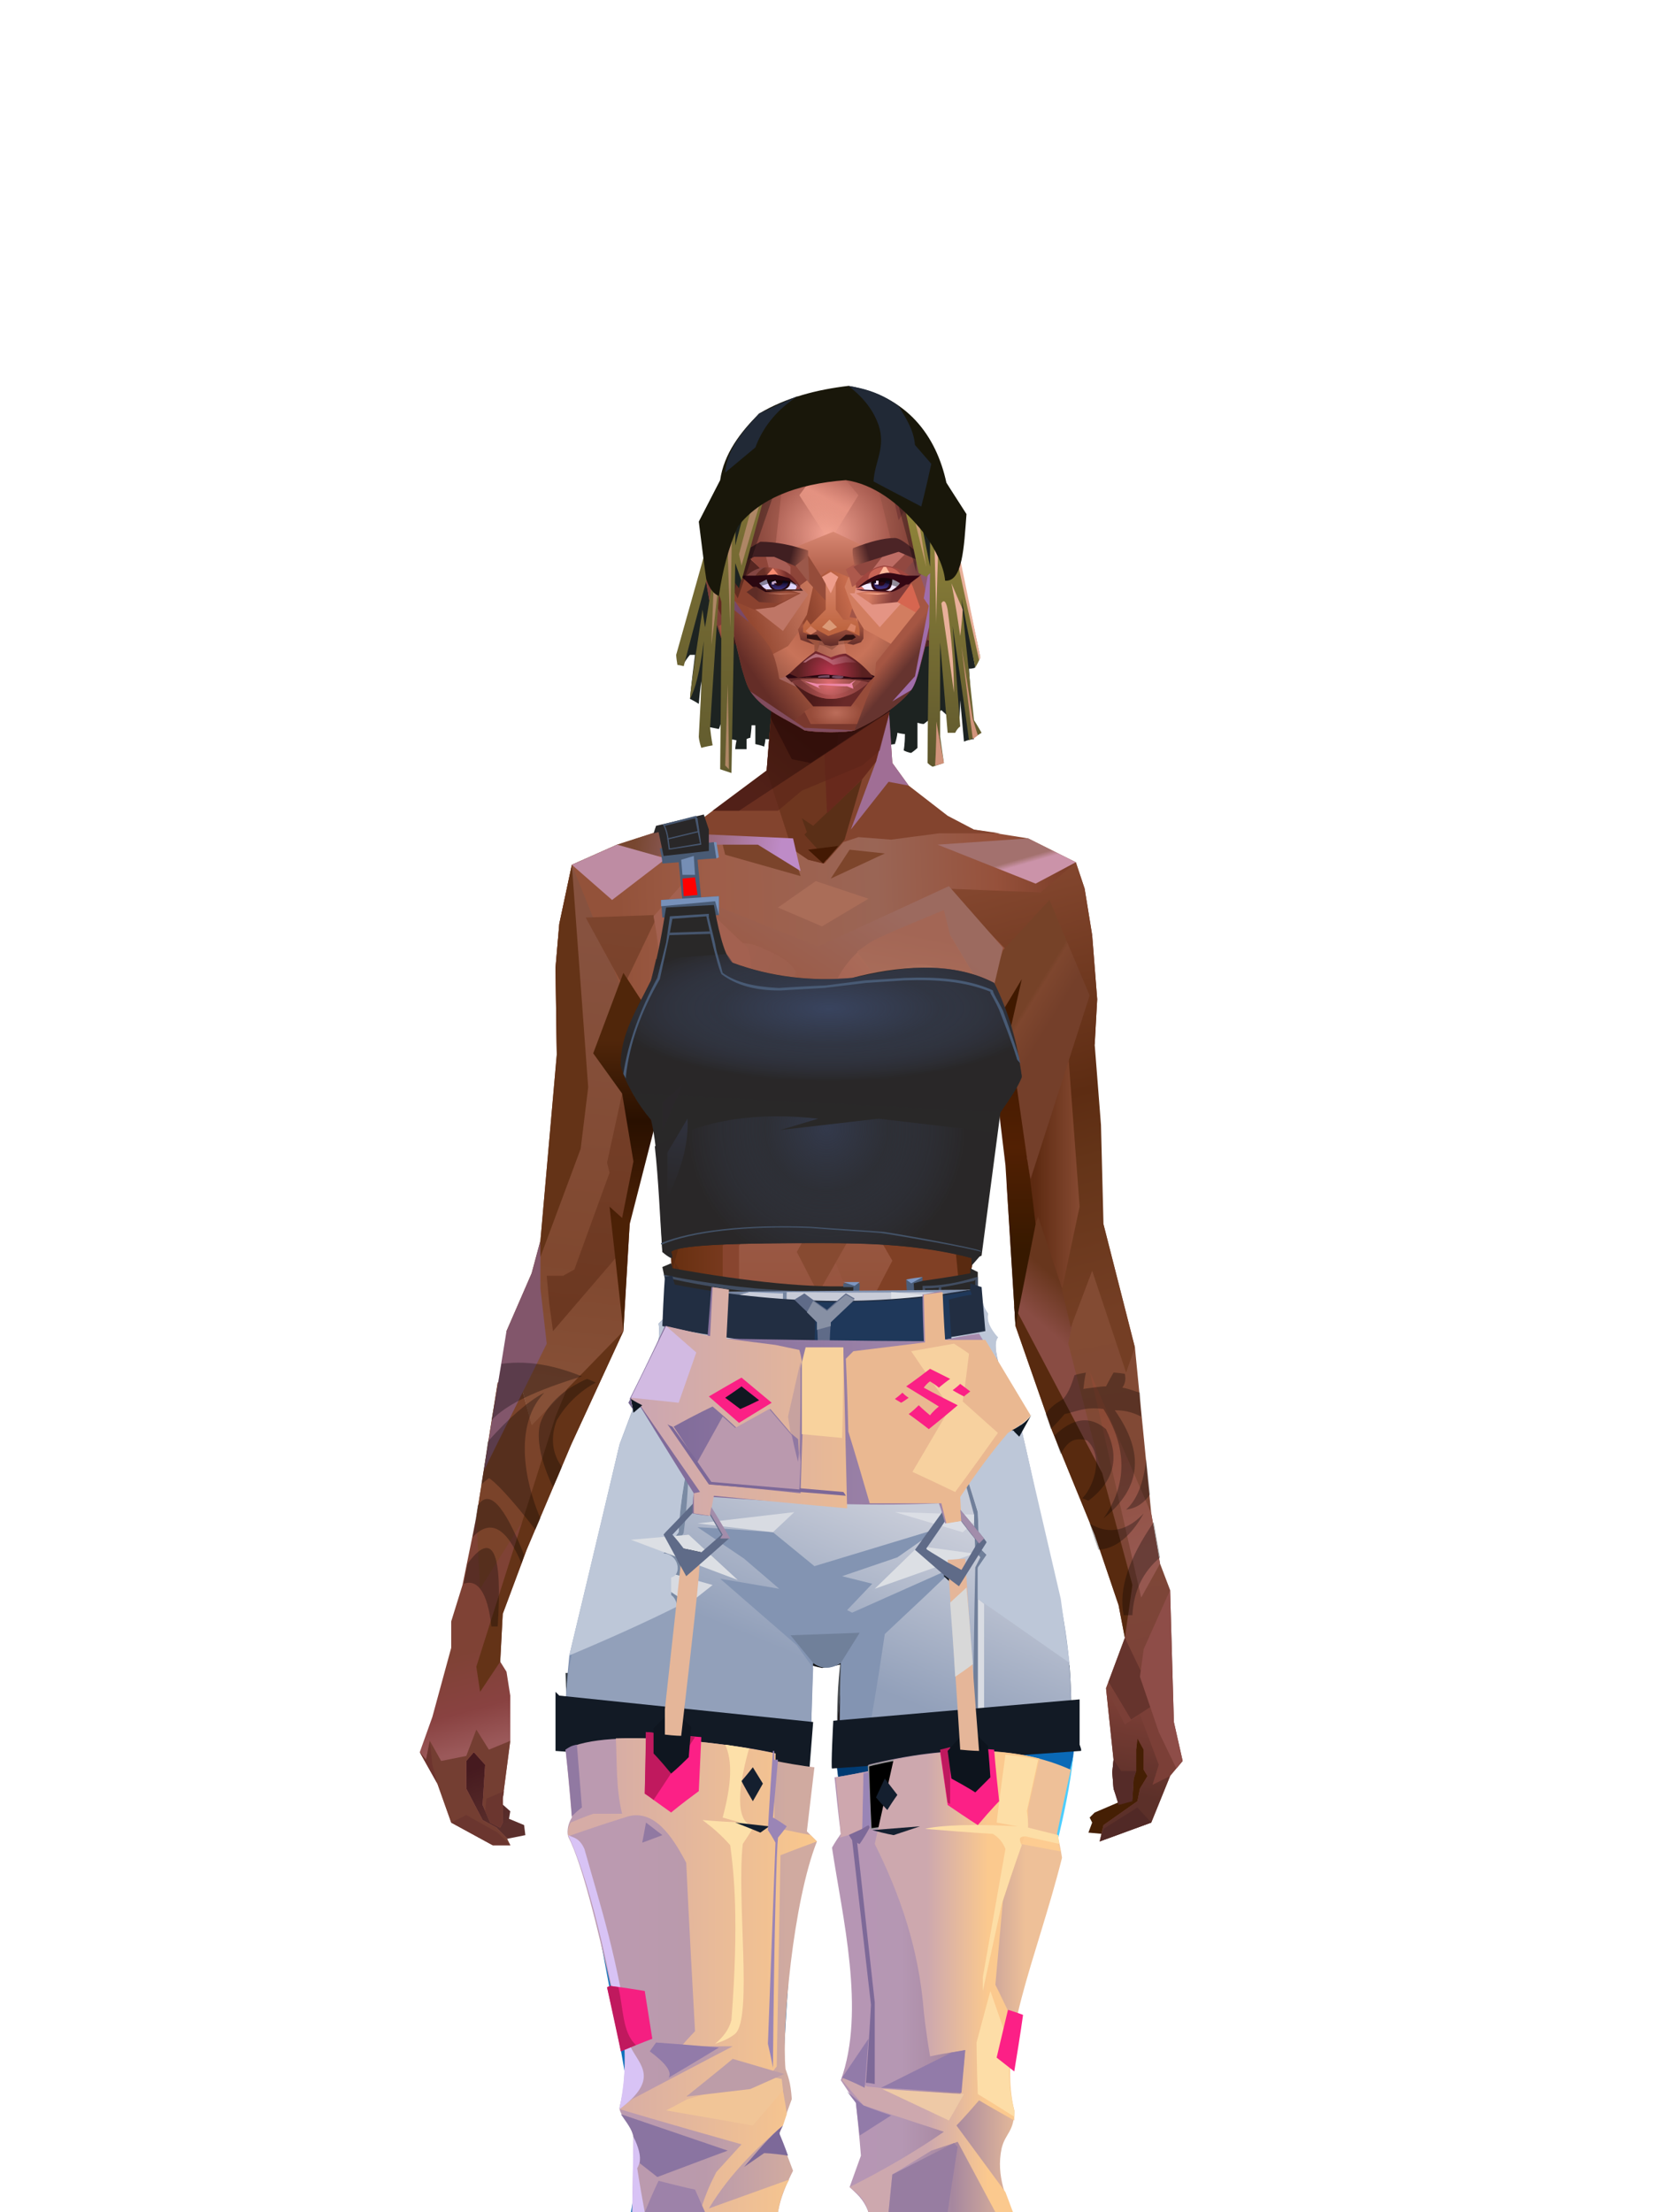 <?xml version="1.0" encoding="UTF-8"?>
<svg xmlns="http://www.w3.org/2000/svg" xmlns:xlink="http://www.w3.org/1999/xlink" width="1320px" height="1760px" viewBox="0 0 1320 1760" version="1.1">
<defs>
</defs>

<defs>
</defs>
<path d="M 544 528 C 547 523 549 521 549 521 C 552 521 553 521 553 521 C 550 544 549 556 549 556 C 553 558 556 560 556 560 C 557 548 558 542 558 542 C 558 565 557 577 557 577 C 567 579 572 580 572 580 C 575 572 576 568 576 568 C 577 581 578 588 578 588 C 583 588 586 589 586 589 C 585 594 585 596 585 596 C 591 596 594 596 594 596 C 594 591 594 588 594 588 C 596 587 597 587 597 587 C 598 580 598 577 598 577 C 600 577 601 577 601 577 C 601 587 601 592 601 592 C 606 593 608 594 608 594 C 609 590 609 588 609 588 C 675 592 707 593 707 593 C 710 592 712 592 712 592 C 714 586 714 583 714 583 C 718 584 720 584 720 584 C 720 593 719 597 719 597 C 723 599 725 599 725 599 C 728 597 730 595 730 595 C 730 582 730 575 730 575 C 733 576 735 576 735 576 C 744 569 749 565 749 565 C 759 574 763 578 763 578 C 764 564 764 557 764 557 C 766 579 767 590 767 590 C 772 588 775 588 775 588 C 772 551 771 532 771 532 C 775 532 776 531 776 531 C 768 487 764 465 764 465 C 760 433 758 417 758 417 L 746 391 C 742 386 740 384 740 384 C 684 383 656 382 656 382 L 574 405 L 564 434 C 551 497 544 528 544 528 Z" fill="#1d2321" id="id-female-5_63_locs_back-0">
</path>
<defs>
<linearGradient x1="100%" y1="46%" x2="12%" y2="47%" id="id-female-6.6_base_2-0">
<stop stop-color="#723722" offset="0%">
</stop>
<stop stop-color="#96513b" offset="21%">
</stop>
<stop stop-color="#9a6555" offset="46%">
</stop>
<stop stop-color="#9f5e49" offset="80%">
</stop>
<stop stop-color="#93523a" offset="100%">
</stop>
</linearGradient>
<linearGradient x1="53%" y1="81%" x2="50%" y2="21%" id="id-female-6.6_base_2-1">
<stop stop-color="#7b3f37" offset="0%">
</stop>
<stop stop-color="#7d4538" offset="24%">
</stop>
<stop stop-color="#834b33" offset="100%">
</stop>
</linearGradient>
<linearGradient x1="52%" y1="-4%" x2="46%" y2="70%" id="id-female-6.6_base_2-2">
<stop stop-color="#834239" offset="0%">
</stop>
<stop stop-color="#5c3029" offset="100%">
</stop>
</linearGradient>
<linearGradient x1="46%" y1="43%" x2="15%" y2="43%" id="id-female-6.6_base_2-3">
<stop stop-color="#924833" offset="0%">
</stop>
<stop stop-color="#683011" offset="100%">
</stop>
</linearGradient>
<linearGradient x1="54%" y1="37%" x2="12%" y2="72%" id="id-female-6.6_base_2-4">
<stop stop-color="#1e0404" offset="0%">
</stop>
<stop stop-color="#34100e" offset="100%">
</stop>
</linearGradient>
<linearGradient x1="40%" y1="14%" x2="61%" y2="85%" id="id-female-6.6_base_2-5">
<stop stop-color="#461a1f" offset="0%">
</stop>
<stop stop-color="#5b2f2c" offset="100%">
</stop>
</linearGradient>
<linearGradient x1="27%" y1="47%" x2="91%" y2="49%" id="id-female-6.6_base_2-6">
<stop stop-color="#784730" offset="0%">
</stop>
<stop stop-color="#be8bc7" offset="100%">
</stop>
</linearGradient>
<linearGradient x1="47%" y1="60%" x2="49%" y2="79%" id="id-female-6.6_base_2-7">
<stop stop-color="#7f4235" offset="0%">
</stop>
<stop stop-color="#894241" offset="60%">
</stop>
<stop stop-color="#9b595a" offset="100%">
</stop>
</linearGradient>
<linearGradient x1="29%" y1="56%" x2="69%" y2="53%" id="id-female-6.6_base_2-8">
<stop stop-color="#804733" offset="0%">
</stop>
<stop stop-color="#743a2c" offset="8%">
</stop>
<stop stop-color="#7c3d34" offset="18%">
</stop>
<stop stop-color="#5d2920" offset="38%">
</stop>
<stop stop-color="#5b2725" offset="65%">
</stop>
<stop stop-color="#7e4037" offset="81%">
</stop>
<stop stop-color="#4c1b1f" offset="100%">
</stop>
</linearGradient>
<linearGradient x1="47%" y1="45%" x2="54%" y2="46%" id="id-female-6.6_base_2-9">
<stop stop-color="#7a3932" offset="0%">
</stop>
<stop stop-color="#763b2f" offset="62%">
</stop>
<stop stop-color="#5f2c1f" offset="77%">
</stop>
<stop stop-color="#794634" offset="100%">
</stop>
</linearGradient>
<linearGradient x1="51%" y1="7%" x2="50%" y2="100%" id="id-female-6.6_base_2-10">
<stop stop-color="#763d2d" offset="0%">
</stop>
<stop stop-color="#914e49" offset="75%">
</stop>
<stop stop-color="#7b3c3b" offset="100%">
</stop>
</linearGradient>
<linearGradient x1="51%" y1="11%" x2="49%" y2="93%" id="id-female-6.6_base_2-11">
<stop stop-color="#87523f" offset="0%">
</stop>
<stop stop-color="#80482f" offset="73%">
</stop>
<stop stop-color="#865037" offset="100%">
</stop>
</linearGradient>
<linearGradient x1="51%" y1="-5%" x2="48%" y2="96%" id="id-female-6.6_base_2-12">
<stop stop-color="#7d452e" offset="0%">
</stop>
<stop stop-color="#6c3821" offset="100%">
</stop>
</linearGradient>
<linearGradient x1="50%" y1="19%" x2="50%" y2="69%" id="id-female-6.6_base_2-13">
<stop stop-color="#50260a" offset="0%">
</stop>
<stop stop-color="#291000" offset="45%">
</stop>
<stop stop-color="#4c2106" offset="100%">
</stop>
</linearGradient>
<linearGradient x1="46%" y1="74%" x2="39%" y2="35%" id="id-female-6.6_base_2-14">
<stop stop-color="#492117" offset="0%">
</stop>
<stop stop-color="#64311e" offset="51%">
</stop>
<stop stop-color="#713121" offset="100%">
</stop>
</linearGradient>
<linearGradient x1="46%" y1="16%" x2="49%" y2="82%" id="id-female-6.6_base_2-15">
<stop stop-color="#512416" offset="0%" stop-opacity="0.186">
</stop>
<stop stop-color="#482015" offset="100%">
</stop>
</linearGradient>
<linearGradient x1="41%" y1="19%" x2="50%" y2="100%" id="id-female-6.6_base_2-16">
<stop stop-color="#5b2725" offset="0%">
</stop>
<stop stop-color="#50260a" offset="100%">
</stop>
</linearGradient>
<linearGradient x1="50%" y1="31%" x2="45%" y2="50%" id="id-female-6.6_base_2-17">
<stop stop-color="#68361d" offset="0%">
</stop>
<stop stop-color="#894c43" offset="100%">
</stop>
</linearGradient>
<linearGradient x1="51%" y1="22%" x2="50%" y2="100%" id="id-female-6.6_base_2-18">
<stop stop-color="#5d2126" offset="0%">
</stop>
<stop stop-color="#4f1c21" offset="100%">
</stop>
</linearGradient>
<linearGradient x1="49%" y1="0%" x2="50%" y2="100%" id="id-female-6.6_base_2-19">
<stop stop-color="#7a3f2e" offset="0%">
</stop>
<stop stop-color="#793f35" offset="100%">
</stop>
</linearGradient>
<linearGradient x1="44%" y1="15%" x2="50%" y2="100%" id="id-female-6.6_base_2-20">
<stop stop-color="#5b2c1f" offset="0%">
</stop>
<stop stop-color="#50281d" offset="100%">
</stop>
</linearGradient>
<linearGradient x1="52%" y1="21%" x2="49%" y2="83%" id="id-female-6.6_base_2-21">
<stop stop-color="#7f4534" offset="0%">
</stop>
<stop stop-color="#975549" offset="48%">
</stop>
<stop stop-color="#83453f" offset="100%">
</stop>
</linearGradient>
<linearGradient x1="85%" y1="60%" x2="15%" y2="60%" id="id-female-6.6_base_2-22">
<stop stop-color="#864a32" offset="0%">
</stop>
<stop stop-color="#5d2a11" offset="100%">
</stop>
</linearGradient>
<linearGradient x1="48%" y1="-20%" x2="59%" y2="91%" id="id-female-6.6_base_2-23">
<stop stop-color="#96533c" offset="0%">
</stop>
<stop stop-color="#5d2c12" offset="60%">
</stop>
<stop stop-color="#643418" offset="72%">
</stop>
<stop stop-color="#743e24" offset="100%">
</stop>
</linearGradient>
<linearGradient x1="55%" y1="48%" x2="46%" y2="33%" id="id-female-6.6_base_2-24">
<stop stop-color="#743f2a" offset="0%">
</stop>
<stop stop-color="#7e462e" offset="86%">
</stop>
<stop stop-color="#764228" offset="100%">
</stop>
</linearGradient>
<linearGradient x1="50%" y1="19%" x2="50%" y2="78%" id="id-female-6.6_base_2-25">
<stop stop-color="#401900" offset="0%">
</stop>
<stop stop-color="#522003" offset="50%">
</stop>
<stop stop-color="#371900" offset="100%">
</stop>
</linearGradient>
<linearGradient x1="50%" y1="10%" x2="50%" y2="43%" id="id-female-6.6_base_2-26">
<stop stop-color="#85462c" offset="0%">
</stop>
<stop stop-color="#602c13" offset="15%">
</stop>
<stop stop-color="#652d15" offset="68%">
</stop>
<stop stop-color="#592a10" offset="100%">
</stop>
</linearGradient>
<linearGradient x1="89%" y1="50%" x2="9%" y2="52%" id="id-female-6.6_base_2-27">
<stop stop-color="#401d02" offset="0%">
</stop>
<stop stop-color="#995734" offset="53%" stop-opacity="0.199">
</stop>
<stop stop-color="#5a2a10" offset="75%">
</stop>
<stop stop-color="#411900" offset="100%">
</stop>
</linearGradient>
<linearGradient x1="44%" y1="70%" x2="86%" y2="30%" id="id-female-6.6_base_2-28">
<stop stop-color="#9a5741" offset="0%">
</stop>
<stop stop-color="#9c6a5f" offset="100%">
</stop>
</linearGradient>
<linearGradient x1="19%" y1="86%" x2="73%" y2="32%" id="id-female-6.6_base_2-29">
<stop stop-color="#703010" offset="0%">
</stop>
<stop stop-color="#a66353" offset="40%">
</stop>
<stop stop-color="#ae745f" offset="100%">
</stop>
</linearGradient>
<linearGradient x1="35%" y1="94%" x2="47%" y2="12%" id="id-female-6.6_base_2-30">
<stop stop-color="#723c23" offset="0%">
</stop>
<stop stop-color="#966556" offset="40%">
</stop>
<stop stop-color="#ac715d" offset="46%">
</stop>
<stop stop-color="#a36655" offset="100%">
</stop>
</linearGradient>
<linearGradient x1="50%" y1="54%" x2="27%" y2="9%" id="id-female-6.6_base_2-31">
<stop stop-color="#ddab90" offset="0%">
</stop>
<stop stop-color="#ddab90" offset="100%" stop-opacity="0.078">
</stop>
</linearGradient>
<linearGradient x1="20%" y1="36%" x2="93%" y2="69%" id="id-female-6.6_base_2-32">
<stop stop-color="#a36150" offset="0%">
</stop>
<stop stop-color="#9d604e" offset="70%">
</stop>
<stop stop-color="#803a19" offset="100%">
</stop>
</linearGradient>
<linearGradient x1="36%" y1="84%" x2="25%" y2="44%" id="id-female-6.6_base_2-33">
<stop stop-color="#663d38" offset="0%" stop-opacity="0.509">
</stop>
<stop stop-color="#57260a" offset="35%" stop-opacity="0.675">
</stop>
<stop stop-color="#763217" offset="100%" stop-opacity="0">
</stop>
</linearGradient>
<linearGradient x1="63%" y1="95%" x2="43%" y2="20%" id="id-female-6.6_base_2-34">
<stop stop-color="#7c3c2b" offset="0%">
</stop>
<stop stop-color="#8a4b32" offset="46%">
</stop>
<stop stop-color="#88452f" offset="100%">
</stop>
</linearGradient>
<linearGradient x1="40%" y1="0%" x2="50%" y2="86%" id="id-female-6.6_base_2-35">
<stop stop-color="#804025" offset="0%">
</stop>
<stop stop-color="#955542" offset="100%">
</stop>
</linearGradient>
<linearGradient x1="50%" y1="0%" x2="50%" y2="92%" id="id-female-6.6_base_2-36">
<stop stop-color="#b56f5e" offset="0%">
</stop>
<stop stop-color="#8b4e35" offset="100%">
</stop>
</linearGradient>
<linearGradient x1="33%" y1="79%" x2="21%" y2="44%" id="id-female-6.6_base_2-37">
<stop stop-color="#936354" offset="0%">
</stop>
<stop stop-color="#633117" offset="28%">
</stop>
<stop stop-color="#763c17" offset="100%" stop-opacity="0">
</stop>
</linearGradient>
<linearGradient x1="4%" y1="47%" x2="92%" y2="45%" id="id-female-6.6_base_2-38">
<stop stop-color="#391108" offset="0%">
</stop>
<stop stop-color="#501a0f" offset="17%" stop-opacity="0.753">
</stop>
<stop stop-color="#6b3127" offset="48%" stop-opacity="0.386">
</stop>
<stop stop-color="#4a1c15" offset="78%" stop-opacity="0.762">
</stop>
<stop stop-color="#411610" offset="100%">
</stop>
</linearGradient>
<linearGradient x1="60%" y1="45%" x2="67%" y2="53%" id="id-female-6.6_base_2-39">
<stop stop-color="#a3716e" offset="0%">
</stop>
<stop stop-color="#cb93a9" offset="100%">
</stop>
</linearGradient>
<linearGradient x1="48%" y1="15%" x2="54%" y2="81%" id="id-female-6.6_base_2-40">
<stop stop-color="#8c4a35" offset="0%">
</stop>
<stop stop-color="#965850" offset="100%">
</stop>
</linearGradient>
<linearGradient x1="47%" y1="44%" x2="50%" y2="61%" id="id-female-6.6_base_2-41">
<stop stop-color="#3e0d06" offset="0%" stop-opacity="0.175">
</stop>
<stop stop-color="#33100b" offset="100%">
</stop>
</linearGradient>
<linearGradient x1="26%" y1="-7%" x2="50%" y2="96%" id="id-female-6.6_base_2-42">
<stop stop-color="#37373f" offset="0%">
</stop>
<stop stop-color="#19191d" offset="100%">
</stop>
</linearGradient>
<linearGradient x1="50%" y1="12%" x2="59%" y2="82%" id="id-female-6.6_base_2-43">
<stop stop-color="#252525" offset="0%">
</stop>
<stop stop-color="#101010" offset="100%">
</stop>
</linearGradient>
<linearGradient x1="25%" y1="-16%" x2="50%" y2="98%" id="id-female-6.6_base_2-44">
<stop stop-color="#37373f" offset="0%">
</stop>
<stop stop-color="#19191d" offset="100%">
</stop>
</linearGradient>
<linearGradient x1="75%" y1="39%" x2="50%" y2="93%" id="id-female-6.6_base_2-45">
<stop stop-color="#252525" offset="0%">
</stop>
<stop stop-color="#000000" offset="100%">
</stop>
</linearGradient>
</defs>
<g transform="translate(334,549)" id="id-female-6.6_base_2-46">
<polygon points="561 754 565 871 565 881 537 893 533 897 535 901 532 909 543 910 597 864" fill="#451f04" id="id-female-6.6_base_2-47">
</polygon>
<polygon points="537 282 539 246 535 195 529 158 522 137 484 118 440 111 212 111 188 113 157 123 121 139 111 186 108 221 109 290" fill="url(#id-female-6.6_base_2-0)" id="id-female-6.6_base_2-47">
</polygon>
<polygon points="467 393 474 506 503 589 537 672 556 728 561 754 546 794 552 851 551 861 552 874 556 885 567 882 568 866 570 860 570 843 571 834 576 843 576 859 579 864 573 874 571 884 544 903 541 916 582 901 597 864 607 852 600 821 597 716 589 695 582 655 569 523 544 425" fill="url(#id-female-6.6_base_2-1)" id="id-female-6.6_base_2-47">
</polygon>
<polygon points="546 794 552 851 551 861 552 874 556 885 567 882 568 866 570 860 570 843 571 834 576 843 576 859 579 864 573 874 571 884 544 903 541 916 582 901 597 864 583 871 588 855 573 815 561 823" fill="url(#id-female-6.6_base_2-2)" id="id-female-6.6_base_2-47">
</polygon>
<polygon points="552 851 551 861 552 874 556 887 567 884 568 866 570 860 558 860" fill="#552b28" id="id-female-6.6_base_2-47">
</polygon>
<polygon points="544 906 541 916 582 901 571 889" fill="#512926" id="id-female-6.6_base_2-47">
</polygon>
<polygon points="561 754 548 789 566 819 586 806" fill="#66342d" id="id-female-6.6_base_2-47">
</polygon>
<polygon points="486 648 477 599 453 529 440 504 437 490 439 460 449 402 456 340 188 343 198 411 202 493 162 596 153 638 266 693 319 721 386 693" fill="url(#id-female-6.6_base_2-3)" id="id-female-6.6_base_2-47">
</polygon>
<polygon points="486 648 477 599 453 529 440 504 437 490 439 460 449 402 456 340 296 353 376 634" fill="#804025" id="id-female-6.6_base_2-47">
</polygon>
<g transform="translate(188,0)" id="id-female-6.6_base_2-56">
<polygon points="274 114 253 111 232 100 201 76 188 58 184 1 93 1 88 64 25 111 1 113 103 123 121 135 134 138 149 121 161 117 187 119 225 114" fill="#83442e" id="id-female-6.6_base_2-47">
</polygon>
<polygon points="201 76 188 58 185 12 175 57 155 111 185 73" fill="#a06e95" id="id-female-6.6_base_2-47">
</polygon>
<polygon points="149 1 93 1 88 64 108 126 121 135 133 138" fill="#6e361f" id="id-female-6.6_base_2-47">
</polygon>
<polygon points="116 102 120 113 118 115 136 135 150 119 164 71 125 108" fill="#5a2f17" id="id-female-6.6_base_2-60">
</polygon>
<polygon points="121 127 133 138 145 124" fill="#431903" id="id-female-6.6_base_2-61">
</polygon>
<polygon points="136 98 164 71 175 57 186 17 134 51" fill="#68291c" id="id-female-6.6_base_2-62">
</polygon>
<polygon points="97 96 116 80 164 60 178 48 186 17 184 1 93 1 88 64 45 96" fill="#5e2519" opacity="0.654" id="id-female-6.6_base_2-47">
</polygon>
<polygon points="186 17 184 1 93 1 88 64 45 96 66 96" fill="url(#id-female-6.6_base_2-4)" opacity="0.467" id="id-female-6.6_base_2-47">
</polygon>
<polygon points="123 58 176 23 186 17 184 1 93 1 91 22 108 55" fill="#1e0404" opacity="0.434" id="id-female-6.6_base_2-47">
</polygon>
</g>
<polygon points="41 844 33 856 36 895 64 915 84 911 83 903 71 898 72 892 63 884 52 849" fill="url(#id-female-6.6_base_2-5)" id="id-female-6.6_base_2-47">
</polygon>
<polygon points="315 152 285 173 320 188 357 166" fill="#aa6d58" id="id-female-6.6_base_2-67">
</polygon>
<polygon points="327 150 370 130 342 127" fill="#7d452b" id="id-female-6.6_base_2-68">
</polygon>
<polygon points="301 142 303 148 243 131 240 119 276 119" fill="#7b442b" id="id-female-6.6_base_2-69">
</polygon>
<polygon points="159 149 206 123 269 123 303 144 297 118 188 113 157 123 121 139" fill="url(#id-female-6.6_base_2-6)" id="id-female-6.6_base_2-47">
</polygon>
<polygon points="157 123 121 139 153 167 196 134" fill="#be8ca3" id="id-female-6.6_base_2-47">
</polygon>
<polygon points="89 584 77 541 62 551 45 658 34 712 25 741 25 762 10 817 0 845 14 870 25 901 58 919 72 919 69 913 61 905 50 899 37 874 37 852 43 845 52 855 50 887 56 901 64 905 66 901 66 882 72 836 72 800 69 781 64 773 66 735 85 684 121 599 162 510" fill="url(#id-female-6.6_base_2-7)" id="id-female-6.6_base_2-47">
</polygon>
<polygon points="89 584 77 541 62 551 45 658 48 715 121 599 162 510" fill="#7a432a" id="id-female-6.6_base_2-47">
</polygon>
<polygon points="55 843 45 827 37 848 17 852 8 836 5 851 0 845 14 870 25 901 58 919 72 919 69 913 61 905 50 899 37 874 37 852 43 845 52 855 50 887 56 901 64 905 66 901 66 882 72 836" fill="#743e32" id="id-female-6.6_base_2-47">
</polygon>
<polygon points="53 882 52 892 56 901 64 905 66 901 66 882 67 876" fill="#6b362f" id="id-female-6.6_base_2-47">
</polygon>
<polygon points="25 901 58 919 72 919 62 909 37 895" fill="#6b362f" id="id-female-6.6_base_2-47">
</polygon>
<polygon points="160 467 145 488 108 578 45 777 48 797 64 773 66 735 85 684 121 599 162 510" fill="#643317" id="id-female-6.6_base_2-47">
</polygon>
<polygon points="169 1211 277 1211 282 1183 281 1150 284 1127 286 1114 285 1063 293 972 306 866 311 792 309 768 323 771 337 768 333 817 333 855 339 924 346 1008 348 1113 351 1130 353 1176 361 1211 461 1211 458 1191 456 1170 460 1133 461 1082 505 905 516 839 518 826 512 762 503 706 486 648 482 629 386 690 318 718 266 690 184 629 153 637 132 731 119 781 118 813 123 862 131 916 166 1094 176 1179" fill="url(#id-female-6.6_base_2-8)" id="id-female-6.6_base_2-47">
</polygon>
<polygon points="463 664 416 771 400 819 392 1125 359 1178 398 1204 441 1153 461 1082 505 905 516 839 518 826 515 789 490 714" fill="url(#id-female-6.6_base_2-9)" id="id-female-6.6_base_2-47">
</polygon>
<polygon points="422 1160 395 1199 365 1171 401 1149 384 1120 391 983 411 786 416 771 448 697 454 1013 445 1116 407 1149" fill="url(#id-female-6.6_base_2-10)" id="id-female-6.6_base_2-80">
</polygon>
<polygon points="121 139 111 186 108 221 109 290 96 438 89 464 69 510 89 585 162 510 167 425 162 241" fill="url(#id-female-6.6_base_2-11)" id="id-female-6.6_base_2-47">
</polygon>
<polygon points="101 466 103 488 106 510 160 447 179 359 164 232 187 184 186 179 132 181 161 234 161 321 149 376 151 384 123 461 114 466" fill="url(#id-female-6.6_base_2-12)" id="id-female-6.6_base_2-82">
</polygon>
<polygon points="96 438 89 464 69 510 51 621 101 520 96 476" fill="#82566b" id="id-female-6.6_base_2-47">
</polygon>
<polygon points="96 451 128 365 134 316 121 139 111 186 108 221 109 290 96 438" fill="#643317" id="id-female-6.6_base_2-47">
</polygon>
<polygon points="184 241 177 248 162 225 138 289 161 321 170 375 161 420 151 411 162 510 167 425 188 343" fill="url(#id-female-6.6_base_2-13)" id="id-female-6.6_base_2-47">
</polygon>
<polygon points="284 1127 286 1114 285 1063 293 972 306 866 311 792 309 768 323 771 337 768 333 817 333 855 339 924 346 1008 375 889 416 771 463 664 490 714 515 790 512 762 503 706 486 648 477 599 471 583 420 650 316 720 201 654 244 742 264 824 275 994" fill="url(#id-female-6.6_base_2-14)" id="id-female-6.6_base_2-47">
</polygon>
<polygon points="298 930 306 866 311 792 309 768 323 771 337 768 333 817 333 855 336 894 347 826 360 784 378 733 388 687 321 739 254 687 267 736 291 821" fill="url(#id-female-6.6_base_2-15)" id="id-female-6.6_base_2-47">
</polygon>
<polygon points="348 1093 348 1113 351 1130 353 1176 361 1211 461 1211 439 1155 422 1136 403 1148 429 1168 400 1202 370 1170 382 1125" fill="url(#id-female-6.6_base_2-16)" id="id-female-6.6_base_2-47">
</polygon>
<polygon points="10 855 8 836 5 851 0 845 14 870" fill="#6d342e" id="id-female-6.6_base_2-47">
</polygon>
<polygon points="520 500 516 520 544 629 474 500 490 399" fill="url(#id-female-6.6_base_2-17)" id="id-female-6.6_base_2-90">
</polygon>
<polygon points="461 1211 458 1191 456 1170 460 1133 461 1082 439 1155 450 1211" fill="url(#id-female-6.6_base_2-18)" id="id-female-6.6_base_2-47">
</polygon>
<polygon points="220 1149 259 1115 240 1063 232 973 266 819 240 713 201 661 158 650 201 784 183 925 170 1083" fill="url(#id-female-6.6_base_2-19)" id="id-female-6.6_base_2-92">
</polygon>
<polygon points="169 1211 277 1211 282 1183 281 1150 284 1127 286 1114 286 1098 226 1211 207 1211 196 1121 173 1078 150 1014 166 1094 176 1179" fill="url(#id-female-6.6_base_2-20)" id="id-female-6.6_base_2-47">
</polygon>
<polygon points="173 1078 183 924 150 1014" fill="#6b352c" id="id-female-6.6_base_2-47">
</polygon>
<polygon points="169 1211 239 1211 230 1196 204 1175 173 1150 176 1179" fill="#521e24" opacity="0.574" id="id-female-6.6_base_2-47">
</polygon>
<polygon points="221 1130 240 1097 224 1063 224 983 240 804 217 698 190 668 212 771 212 910 190 998 181 1094" fill="url(#id-female-6.6_base_2-21)" id="id-female-6.6_base_2-92">
</polygon>
<polygon points="217 795 221 692 200 667 169 658 200 737" fill="#9c5f46" id="id-female-6.6_base_2-97">
</polygon>
<polygon points="511 476 492 419 481 447 484 356 521 274 533 417" fill="url(#id-female-6.6_base_2-22)" id="id-female-6.6_base_2-98">
</polygon>
<polygon points="569 523 544 425 542 346 537 282 539 246 535 195 529 158 522 137 494 161 419 158 471 211 516 290 525 411 511 477 518 507 535 462 562 543" fill="url(#id-female-6.6_base_2-23)" id="id-female-6.6_base_2-47">
</polygon>
<polygon points="486 389 533 243 501 167 464 207 451 247 463 265" fill="url(#id-female-6.6_base_2-24)" id="id-female-6.6_base_2-100">
</polygon>
<polygon points="473 490 474 506 503 589 537 672 556 728 561 754 567 712 543 623" fill="#582a0f" id="id-female-6.6_base_2-47">
</polygon>
<polygon points="460 328 466 378 474 506 490 425 486 392 469 274 479 230 461 260 454 251" fill="url(#id-female-6.6_base_2-25)" id="id-female-6.6_base_2-47">
</polygon>
<polygon points="440 504 437 490 439 460 449 402 456 340 458 328 325 282 188 343 198 411 202 493 162 596 157 621 161 633 169 599 173 570 204 506 202 458 217 402 286 365 321 352 353 360 422 402 431 493 437 520" fill="url(#id-female-6.6_base_2-26)" id="id-female-6.6_base_2-47">
</polygon>
<polygon points="451 385 456 340 458 328 364 340 330 308 268 343 188 343 194 379 262 368 312 343 335 340 381 368" fill="url(#id-female-6.6_base_2-27)" id="id-female-6.6_base_2-47">
</polygon>
<polygon points="286 328 306 310 330 274 453 252 464 205 421 156 317 204 219 165 210 154 188 180" fill="url(#id-female-6.6_base_2-28)" id="id-female-6.6_base_2-105">
</polygon>
<path d="M 422 195 L 405 190 C 377 190 357 198 343 214 C 329 230 322 250 323 276 C 324 301 331 320 345 333 C 365 351 384 356 405 356 C 425 356 444 347 450 342 C 454 339 457 335 460 328 C 463 323 466 317 467 308 C 469 294 466 276 457 254 L 422 195 Z" fill="url(#id-female-6.6_base_2-29)" id="id-female-6.6_base_2-106">
</path>
<path d="M 422 195 L 417 175 C 386 188 366 196 358 201 C 355 203 351 206 348 208 C 348 209 381 253 448 342 C 454 338 459 332 463 324 C 469 310 469 301 469 293 C 469 287 465 275 459 257 L 422 195 Z" fill="url(#id-female-6.6_base_2-30)" id="id-female-6.6_base_2-106">
</path>
<path d="M 375 226 C 338 253 343 276 343 284 C 343 291 353 319 371 335 C 379 342 422 349 447 331 C 468 316 472 294 458 265 C 427 221 400 208 375 226 Z" fill="url(#id-female-6.6_base_2-31)" opacity="0.282" id="id-female-6.6_base_2-106">
</path>
<path d="M 272 205 C 260 199 243 200 221 209 C 187 227 169 258 168 303 C 167 319 184 342 190 346 C 197 351 212 356 239 353 C 257 351 272 344 284 333 C 303 312 312 288 309 260 C 305 217 291 214 272 205 Z" fill="url(#id-female-6.6_base_2-32)" id="id-female-6.6_base_2-109">
</path>
<path d="M 340 285 C 333 252 328 240 326 248 C 324 254 323 263 323 276 C 324 301 331 320 345 333 C 365 351 382 356 404 356 C 425 356 444 347 450 342 C 456 337 465 325 468 308 C 472 290 465 276 463 268 C 461 263 460 259 458 255 L 442 290 L 399 304 L 366 300 L 340 285 Z" fill="url(#id-female-6.6_base_2-33)" id="id-female-6.6_base_2-106">
</path>
<path d="M 153 637 L 149 654 L 132 731 L 130 739 C 133 730 135 723 137 718 C 140 709 147 691 149 680 C 151 671 155 655 161 633 L 172 570 L 162 596 L 153 637 Z" fill="#7d362e" id="id-female-6.6_base_2-47">
</path>
<path d="M 259 203 C 254 199 240 185 217 163 L 210 153 L 186 180 C 192 211 192 231 186 239 C 175 256 168 277 168 303 C 168 324 190 352 239 344 C 252 342 274 217 259 203 Z" fill="#a36150" id="id-female-6.6_base_2-109">
</path>
<polygon points="175 565 203 550 234 558 241 520 203 455 203 507" fill="#5e2d13" id="id-female-6.6_base_2-113">
</polygon>
<polygon points="241 442 241 518 229 556 233 629 266 657 316 707 381 659 395 629 364 504 350 504 301 380" fill="url(#id-female-6.6_base_2-34)" id="id-female-6.6_base_2-114">
</polygon>
<polygon points="432 626 427 589 407 518 414 505 450 568 470 618" fill="url(#id-female-6.6_base_2-35)" id="id-female-6.6_base_2-115">
</polygon>
<polygon points="302 376 254 442 254 546 302 590 364 568 364 504 350 504 376 454 345 400" fill="url(#id-female-6.6_base_2-36)" opacity="0.599" id="id-female-6.6_base_2-114">
</polygon>
<polygon points="317 480 342 436 319 413 300 447" fill="#874a31" id="id-female-6.6_base_2-117">
</polygon>
<polygon points="304 541 318 507 329 541 314 549" fill="#774029" id="id-female-6.6_base_2-118">
</polygon>
<polygon points="306 543 316 578 329 541" fill="#935f42" id="id-female-6.6_base_2-119">
</polygon>
<path d="M 178 333 C 179 334 180 336 182 338 C 184 342 186 343 189 346 C 190 347 197 351 206 353 C 215 354 226 355 239 353 C 257 351 272 344 284 333 C 293 322 299 313 302 305 C 304 301 307 293 309 277 C 310 274 310 268 309 260 L 228 277 L 207 295 L 178 333 Z" fill="url(#id-female-6.6_base_2-37)" id="id-female-6.6_base_2-109">
</path>
<polygon points="306 543 308 550 324 556 329 541" fill="#9e7261" id="id-female-6.6_base_2-119">
</polygon>
<polygon points="308 543 318 525 323 542 314 548" fill="#3c1e03" id="id-female-6.6_base_2-122">
</polygon>
<polygon points="152 641 162 596 176 561 185 617 214 602 246 628 323 690 404 628 423 605 454 605 470 577 477 599 482 629 388 689 337 768 323 771 309 768 259 688 175 639 142 688" fill="url(#id-female-6.6_base_2-38)" opacity="0.442" id="id-female-6.6_base_2-123">
</polygon>
<polygon points="490 154 522 137 484 118 412 123" fill="url(#id-female-6.6_base_2-39)" id="id-female-6.6_base_2-47">
</polygon>
<polygon points="573 785 588 829 602 858 607 852 600 821 597 716 576 763" fill="#8e4d48" id="id-female-6.6_base_2-47">
</polygon>
<polygon points="574 722 589 695 582 655 533 542" fill="url(#id-female-6.6_base_2-40)" id="id-female-6.6_base_2-47">
</polygon>
<polygon points="172 640 241 690 309 768 323 771 338 768 395 706 469 661 404 650 313 706 217 629" fill="url(#id-female-6.6_base_2-41)" opacity="0.571" id="id-female-6.6_base_2-127">
</polygon>
<g transform="translate(188,270)" id="id-female-6.6_base_2-128">
<polygon points="207 13 207 10 217 2 220 2 239 21 258 39 260 42 250 51 246 52 226 33" fill="url(#id-female-6.6_base_2-42)" id="id-female-6.6_base_2-129">
</polygon>
<polygon points="208 40 218 50 222 50 240 33 257 13 257 9 247 0 244 1 230 19 209 36" fill="url(#id-female-6.6_base_2-43)" id="id-female-6.6_base_2-130">
</polygon>
<polygon points="1 13 1 10 10 2 15 2 32 21 50 39 52 42 42 52 38 52 19 33" fill="url(#id-female-6.6_base_2-44)" id="id-female-6.6_base_2-129">
</polygon>
<polygon points="0 43 10 53 14 53 33 35 50 15 50 11 40 3 36 4 19 23 1 39" fill="url(#id-female-6.6_base_2-45)" id="id-female-6.6_base_2-130">
</polygon>
</g>
</g>
<defs>
<linearGradient x1="50%" y1="0%" x2="50%" y2="85%" id="id-female-6.8_face_2-0">
<stop stop-color="#874639" offset="0%">
</stop>
<stop stop-color="#4d2322" offset="100%">
</stop>
</linearGradient>
<radialGradient cx="50%" cy="55%" r="91%" id="id-female-6.8_face_2-1" fx="50%" fy="55%" gradientTransform="translate(0.5,0.55) scale(1,0.697) rotate(-90) scale(1,0.712) translate(-0.5,-0.55)">
<stop stop-color="#a3513a" offset="0%">
</stop>
<stop stop-color="#c87359" offset="39%">
</stop>
<stop stop-color="#291013" offset="100%">
</stop>
</radialGradient>
<linearGradient x1="11%" y1="60%" x2="57%" y2="52%" id="id-female-6.8_face_2-2">
<stop stop-color="#944831" offset="0%">
</stop>
<stop stop-color="#b46750" offset="48%">
</stop>
<stop stop-color="#d27d60" offset="100%">
</stop>
</linearGradient>
<linearGradient x1="46%" y1="46%" x2="22%" y2="61%" id="id-female-6.8_face_2-3">
<stop stop-color="#a0543d" offset="0%">
</stop>
<stop stop-color="#642d27" offset="100%">
</stop>
</linearGradient>
<linearGradient x1="48%" y1="50%" x2="57%" y2="65%" id="id-female-6.8_face_2-4">
<stop stop-color="#a55643" offset="0%">
</stop>
<stop stop-color="#66342f" offset="100%">
</stop>
</linearGradient>
<linearGradient x1="100%" y1="38%" x2="17%" y2="50%" id="id-female-6.8_face_2-5">
<stop stop-color="#cb7b65" offset="0%">
</stop>
<stop stop-color="#ae6452" offset="100%">
</stop>
</linearGradient>
<linearGradient x1="47%" y1="27%" x2="48%" y2="50%" id="id-female-6.8_face_2-6">
<stop stop-color="#532d32" offset="0%">
</stop>
<stop stop-color="#794968" offset="100%">
</stop>
</linearGradient>
<radialGradient cx="47%" cy="70%" r="97%" id="id-female-6.8_face_2-7" fx="47%" fy="70%" gradientTransform="translate(0.467,0.7) scale(0.592,1) rotate(-93) translate(-0.467,-0.7)">
<stop stop-color="#d17f6c" offset="0%">
</stop>
<stop stop-color="#622923" offset="100%">
</stop>
</radialGradient>
<linearGradient x1="42%" y1="43%" x2="61%" y2="33%" id="id-female-6.8_face_2-8">
<stop stop-color="#783a36" offset="0%">
</stop>
<stop stop-color="#632f2b" offset="100%">
</stop>
</linearGradient>
<radialGradient cx="45%" cy="79%" r="81%" id="id-female-6.8_face_2-9" fx="45%" fy="79%" gradientTransform="translate(0.447,0.79) scale(0.833,1) rotate(-90) scale(1,1) translate(-0.447,-0.79)">
<stop stop-color="#f2a292" offset="0%">
</stop>
<stop stop-color="#93483d" offset="100%">
</stop>
</radialGradient>
<linearGradient x1="58%" y1="0%" x2="20%" y2="89%" id="id-female-6.8_face_2-10">
<stop stop-color="#d48072" offset="0%" stop-opacity="0">
</stop>
<stop stop-color="#e49281" offset="46%">
</stop>
<stop stop-color="#f2a38f" offset="100%" stop-opacity="0.432">
</stop>
</linearGradient>
<linearGradient x1="52%" y1="22%" x2="50%" y2="16%" id="id-female-6.8_face_2-11">
<stop stop-color="#a06daa" offset="0%">
</stop>
<stop stop-color="#a471b2" offset="100%" stop-opacity="0.398">
</stop>
</linearGradient>
<radialGradient cx="45%" cy="76%" r="54%" id="id-female-6.8_face_2-12" fx="45%" fy="76%" gradientTransform="translate(0.455,0.761) scale(0.673,1) scale(1,0.612) translate(-0.455,-0.761)">
<stop stop-color="#bc6d5a" offset="0%">
</stop>
<stop stop-color="#974c3a" offset="100%">
</stop>
</radialGradient>
<linearGradient x1="50%" y1="0%" x2="50%" y2="73%" id="id-female-6.8_face_2-13">
<stop stop-color="#d88873" offset="0%">
</stop>
<stop stop-color="#b4624d" offset="100%">
</stop>
</linearGradient>
<linearGradient x1="25%" y1="52%" x2="67%" y2="55%" id="id-female-6.8_face_2-14">
<stop stop-color="#d37b62" offset="0%">
</stop>
<stop stop-color="#843c39" offset="100%">
</stop>
</linearGradient>
<linearGradient x1="71%" y1="52%" x2="18%" y2="50%" id="id-female-6.8_face_2-15">
<stop stop-color="#994d39" offset="0%">
</stop>
<stop stop-color="#5e2c26" offset="100%">
</stop>
</linearGradient>
<linearGradient x1="94%" y1="63%" x2="50%" y2="63%" id="id-female-6.8_face_2-16">
<stop stop-color="#6f3d40" offset="0%">
</stop>
<stop stop-color="#ad594c" offset="100%">
</stop>
</linearGradient>
<linearGradient x1="50%" y1="0%" x2="50%" y2="84%" id="id-female-6.8_face_2-17">
<stop stop-color="#0b071e" offset="0%">
</stop>
<stop stop-color="#3c2f7b" offset="100%">
</stop>
</linearGradient>
<linearGradient x1="75%" y1="46%" x2="36%" y2="49%" id="id-female-6.8_face_2-18">
<stop stop-color="#772f2b" offset="0%">
</stop>
<stop stop-color="#b35849" offset="46%">
</stop>
<stop stop-color="#693027" offset="100%">
</stop>
</linearGradient>
<linearGradient x1="50%" y1="0%" x2="50%" y2="84%" id="id-female-6.8_face_2-19">
<stop stop-color="#0b071e" offset="0%">
</stop>
<stop stop-color="#3c2f7b" offset="100%">
</stop>
</linearGradient>
<linearGradient x1="28%" y1="50%" x2="72%" y2="55%" id="id-female-6.8_face_2-20">
<stop stop-color="#4c1a19" offset="0%">
</stop>
<stop stop-color="#692928" offset="100%">
</stop>
</linearGradient>
<radialGradient cx="50%" cy="28%" r="98%" id="id-female-6.8_face_2-21" fx="50%" fy="28%" gradientTransform="translate(0.5,0.278) scale(0.259,1) rotate(90) scale(1,1) translate(-0.5,-0.278)">
<stop stop-color="#df6c71" offset="0%">
</stop>
<stop stop-color="#9f504c" offset="100%">
</stop>
</radialGradient>
<linearGradient x1="13%" y1="50%" x2="90%" y2="50%" id="id-female-6.8_face_2-22">
<stop stop-color="#682929" offset="0%">
</stop>
<stop stop-color="#b85454" offset="54%">
</stop>
<stop stop-color="#833a38" offset="100%">
</stop>
</linearGradient>
<radialGradient cx="48%" cy="82%" r="121%" id="id-female-6.8_face_2-23" fx="48%" fy="82%" gradientTransform="translate(0.483,0.816) scale(0.316,1) rotate(-95) translate(-0.483,-0.816)">
<stop stop-color="#ba354f" offset="0%">
</stop>
<stop stop-color="#592020" offset="100%">
</stop>
</radialGradient>
<linearGradient x1="32%" y1="49%" x2="112%" y2="53%" id="id-female-6.8_face_2-24">
<stop stop-color="#f6b8cb" offset="0%">
</stop>
<stop stop-color="#78272f" offset="100%">
</stop>
</linearGradient>
<linearGradient x1="50%" y1="0%" x2="50%" y2="100%" id="id-female-6.8_face_2-25">
<stop stop-color="#693c4e" offset="0%">
</stop>
<stop stop-color="#7a5771" offset="100%">
</stop>
</linearGradient>
<linearGradient x1="50%" y1="0%" x2="50%" y2="100%" id="id-female-6.8_face_2-26">
<stop stop-color="#693c4e" offset="0%">
</stop>
<stop stop-color="#7a5771" offset="100%">
</stop>
</linearGradient>
<linearGradient x1="-8%" y1="57%" x2="25%" y2="53%" id="id-female-6.8_face_2-27">
<stop stop-color="#c06e59" offset="0%">
</stop>
<stop stop-color="#4c2426" offset="100%">
</stop>
</linearGradient>
<linearGradient x1="106%" y1="53%" x2="76%" y2="50%" id="id-female-6.8_face_2-28">
<stop stop-color="#c06f5a" offset="0%">
</stop>
<stop stop-color="#401f21" offset="100%">
</stop>
</linearGradient>
<linearGradient x1="81%" y1="45%" x2="17%" y2="63%" id="id-female-6.8_face_2-29">
<stop stop-color="#c86c4d" offset="0%">
</stop>
<stop stop-color="#90452f" offset="100%">
</stop>
</linearGradient>
<linearGradient x1="50%" y1="14%" x2="50%" y2="87%" id="id-female-6.8_face_2-30">
<stop stop-color="#d37e62" offset="0%">
</stop>
<stop stop-color="#be6540" offset="100%">
</stop>
</linearGradient>
<linearGradient x1="50%" y1="29%" x2="50%" y2="100%" id="id-female-6.8_face_2-31">
<stop stop-color="#a4543f" offset="0%">
</stop>
<stop stop-color="#602b28" offset="100%">
</stop>
</linearGradient>
</defs>
<g transform="translate(561,332)" id="id-female-6.8_face_2-32">
<g transform="translate(172,115)" id="id-female-6.8_face_2-33">
<polygon points="14 1 18 0 25 8 27 21 24 41 14 66 0 68" fill="url(#id-female-6.8_face_2-0)" id="id-female-6.8_face_2-34">
</polygon>
<polygon points="12 48 19 50 23 42 26 24 20 12 12 22" fill="#7d3f38" id="id-female-6.8_face_2-35">
</polygon>
<polygon points="11 21 17 10 20 5 24 7 26 24 20 36 18 31 20 16 9 29" fill="#632a21" id="id-female-6.8_face_2-36">
</polygon>
<polygon points="10 28 11 38 8 45 13 49 19 38 13 24" fill="#381717" id="id-female-6.8_face_2-37">
</polygon>
<polygon points="12 18 17 17 18 9" fill="#381717" id="id-female-6.8_face_2-38">
</polygon>
<polygon points="17 51 9 52 7 51 4 62 11 64 13 62" fill="#7c4337" id="id-female-6.8_face_2-39">
</polygon>
</g>
<g transform="translate(0,113)" id="id-female-6.8_face_2-40">
<polygon points="13 0 5 0 0 13 4 36 13 63 25 67" fill="#9b4d38" id="id-female-6.8_face_2-41">
</polygon>
<polygon points="5 9 0 13 4 36 13 63 25 67 13 24" fill="#7d3f38" id="id-female-6.8_face_2-41">
</polygon>
<polygon points="18 46 14 47 7 32 11 26 4 9 6 5 16 20 17 29" fill="#632a21" id="id-female-6.8_face_2-43">
</polygon>
<polygon points="13 62 20 62 18 49 11 53" fill="#a0533d" id="id-female-6.8_face_2-44">
</polygon>
<polygon points="25 68 13 63 20 62 17 46 14 47 13 44 14 29 17 26 14 22 10 19 10 11 17 20" fill="#381717" id="id-female-6.8_face_2-45">
</polygon>
<polygon points="13 9 4 3 5 0 12 0" fill="#c26e60" id="id-female-6.8_face_2-46">
</polygon>
</g>
<path d="M 29 199 C 21 165 17 151 15 130 C 4 44 33 0 103 0 C 180 0 191 63 186 119 C 183 157 173 191 170 202 C 169 206 167 213 164 217 C 155 229 135 242 119 249 C 112 251 89 251 79 249 C 65 240 47 234 36 218 C 33 213 32 209 29 199 Z" fill="url(#id-female-6.8_face_2-1)" id="id-female-6.8_face_2-47">
</path>
<polygon points="122 166 151 182 171 155 113 120 77 124 20 148 51 190 66 182 86 155" fill="url(#id-female-6.8_face_2-2)" id="id-female-6.8_face_2-48">
</polygon>
<polygon points="115 140 139 167 156 148 121 130 119 140" fill="#e49484" id="id-female-6.8_face_2-49">
</polygon>
<polygon points="169 156 153 147 164 132 174 151" fill="#d66650" id="id-female-6.8_face_2-50">
</polygon>
<path d="M 29 199 C 24 176 20 162 18 149 C 18 148 33 157 51 182 C 54 187 57 195 59 208 C 110 231 130 244 119 249 C 112 251 89 251 79 249 C 65 240 47 234 36 218 C 33 213 32 209 29 199 Z" fill="url(#id-female-6.8_face_2-3)" id="id-female-6.8_face_2-47">
</path>
<path d="M 119 249 C 112 251 89 251 79 249 C 77 247 74 245 70 242 L 80 234 L 131 223 C 125 240 121 248 119 249 Z" fill="#79382d" id="id-female-6.8_face_2-47">
</path>
<path d="M 135 207 L 136 195 L 171 151 L 164 131 L 171 125 C 178 143 181 152 181 154 C 177 177 172 195 170 202 C 169 206 167 213 164 217 C 155 229 135 242 119 249 L 135 207 Z" fill="url(#id-female-6.8_face_2-4)" id="id-female-6.8_face_2-47">
</path>
<polygon points="179 117 171 125 177 143" fill="#90596c" id="id-female-6.8_face_2-47">
</polygon>
<polygon points="89 188 91 178 110 176 113 191 99 195" fill="url(#id-female-6.8_face_2-5)" id="id-female-6.8_face_2-55">
</polygon>
<polygon points="87 187 87 181 78 175 104 155 123 177 113 180 106 181 101 185 95 182 91 181 89 187" fill="#56281b" opacity="0.297" id="id-female-6.8_face_2-56">
</polygon>
<path d="M 119 249 C 112 251 89 251 79 249 C 65 240 47 234 36 218 L 79 247 L 119 249 Z" fill="#814c5e" id="id-female-6.8_face_2-47">
</path>
<polygon points="23 119 31 133 45 121 34 111" fill="#562722" id="id-female-6.8_face_2-58">
</polygon>
<polygon points="23 119 23 141 31 133" fill="#663632" id="id-female-6.8_face_2-58">
</polygon>
<path d="M 18 149 C 17 143 15 136 15 130 C 14 120 13 111 13 103 L 21 70 L 32 111 L 23 119 L 23 145 L 35 163 L 18 149 Z" fill="url(#id-female-6.8_face_2-6)" id="id-female-6.8_face_2-47">
</path>
<path d="M 30 111 L 24 83 C 36 49 59 30 92 24 C 126 19 155 33 180 67 L 186 98 L 183 119 L 99 103 L 30 111 Z" fill="url(#id-female-6.8_face_2-7)" id="id-female-6.8_face_2-61">
</path>
<path d="M 180 58 L 186 98 L 183 119 L 171 104 L 164 65 L 154 82 C 147 53 146 38 149 36 C 160 43 170 50 180 58 Z" fill="url(#id-female-6.8_face_2-8)" id="id-female-6.8_face_2-61">
</path>
<polygon points="56 102 62 49 99 32 135 45 149 102 99 109" fill="url(#id-female-6.8_face_2-9)" id="id-female-6.8_face_2-63">
</polygon>
<polygon points="92 39 75 62 99 99 122 62 103 39" fill="url(#id-female-6.8_face_2-10)" id="id-female-6.8_face_2-64">
</polygon>
<path d="M 149 226 L 167 206 L 178 150 L 174 144 L 178 121 L 167 106 L 174 75 L 184 97 L 181 113 L 184 132 C 180 165 172 193 170 202 C 169 206 167 213 164 217 L 149 226 Z" fill="url(#id-female-6.8_face_2-11)" id="id-female-6.8_face_2-47">
</path>
<polygon points="135 207 121 244 84 244 79 234 86 230" fill="url(#id-female-6.8_face_2-12)" id="id-female-6.8_face_2-47">
</polygon>
<polygon points="70 104 102 91 136 107 109 132 81 126" fill="url(#id-female-6.8_face_2-13)" id="id-female-6.8_face_2-67">
</polygon>
<polygon points="39 152 62 170 82 141 75 134" fill="#bf7666" id="id-female-6.8_face_2-68">
</polygon>
<polygon points="76 140 55 151 39 153 25 147 23 146 23 140 26 129 29 127" fill="#8b422f" id="id-female-6.8_face_2-69">
</polygon>
<polygon points="120 140 133 149 153 147 164 132" fill="url(#id-female-6.8_face_2-14)" id="id-female-6.8_face_2-70">
</polygon>
<polygon points="39 135 33 139 43 147 59 148 76 140" fill="url(#id-female-6.8_face_2-15)" id="id-female-6.8_face_2-71">
</polygon>
<polygon points="117 135 127 129 169 128 177 120 169 111 146 101 112 121 115 128" fill="url(#id-female-6.8_face_2-16)" id="id-female-6.8_face_2-72">
</polygon>
<polygon points="124 126 118 119 146 104 167 113 158 123" fill="#914840" id="id-female-6.8_face_2-73">
</polygon>
<polygon points="131 124 144 107 161 107 147 121" fill="#be6d65" id="id-female-6.8_face_2-74">
</polygon>
<path d="M 120 136 L 120 132 C 127 124 134 119 142 118 C 149 118 157 121 165 128 L 120 136 Z" fill="#a04740" id="id-female-6.8_face_2-75">
</path>
<path d="M 130 129 C 130 123 134 120 142 119 C 149 119 154 121 157 128 L 130 129 Z" fill="#c76355" id="id-female-6.8_face_2-75">
</path>
<polygon points="138 126 142 119 144 119 148 126" fill="#feb99c" id="id-female-6.8_face_2-77">
</polygon>
<polygon points="125 138 148 138 158 132 148 126 137 127 124 134" fill="#f4eaff" id="id-female-6.8_face_2-78">
</polygon>
<polygon points="127 137 124 134 120 137" fill="#d8706a" id="id-female-6.8_face_2-79">
</polygon>
<path d="M 132 131 C 132 134 133 136 134 137 C 137 139 142 139 146 137 C 148 136 149 133 149 128 C 145 127 142 127 140 127 C 138 128 135 129 132 131 Z" fill="#2a0610" id="id-female-6.8_face_2-80">
</path>
<path d="M 134 132 C 134 134 135 135 136 136 C 138 137 140 137 144 136 C 146 135 147 133 147 130 C 146 130 145 130 145 130 C 143 129 144 134 140 134 C 135 134 138 130 137 130 C 136 131 135 131 134 132 Z" fill="url(#id-female-6.8_face_2-17)" id="id-female-6.8_face_2-80">
</path>
<polygon points="74 135 82 129 69 114 44 105 34 110 52 129" fill="#8e4539" id="id-female-6.8_face_2-82">
</polygon>
<polygon points="51 121 48 109 62 113 68 119 68 125" fill="#a85e55" id="id-female-6.8_face_2-83">
</polygon>
<path d="M 32 127 C 39 121 46 118 55 120 C 64 121 71 126 76 135 L 32 127 Z" fill="url(#id-female-6.8_face_2-18)" id="id-female-6.8_face_2-84">
</path>
<path d="M 32 127 C 37 122 42 120 48 119 C 44 121 41 124 39 128 L 32 127 Z" fill="#824642" id="id-female-6.8_face_2-84">
</path>
<polygon points="47 128 54 120 61 129" fill="#f68a70" id="id-female-6.8_face_2-86">
</polygon>
<polygon points="49 137 76 137 73 133 62 128 42 128 38 131" fill="#ded5ff" id="id-female-6.8_face_2-87">
</polygon>
<polygon points="72 133 73 135 72 137 77 137 75 135" fill="#8e3d3c" id="id-female-6.8_face_2-88">
</polygon>
<path d="M 49 129 C 51 136 54 139 60 138 C 65 137 68 135 68 130 L 58 128 L 49 129 Z" fill="#24060d" id="id-female-6.8_face_2-89">
</path>
<path d="M 51 131 C 53 136 56 138 60 137 C 64 136 66 134 66 131 L 62 130 C 62 132 61 134 58 134 C 56 134 55 132 55 130 L 51 131 Z" fill="url(#id-female-6.8_face_2-19)" id="id-female-6.8_face_2-89">
</path>
<polygon points="50 139 65 138 78 138 77 137 65 137 49 137" fill="#3e1b19" id="id-female-6.8_face_2-91">
</polygon>
<polygon points="141 131 153 135 158 131 148 126 135 128 126 133" fill="#000000" opacity="0.4" id="id-female-6.8_face_2-92">
</polygon>
<polygon points="45 134 51 132 68 132 73 134 68 129 48 128 40 132" fill="#000000" opacity="0.4" id="id-female-6.8_face_2-93">
</polygon>
<polygon points="77 137 76 137 75 135 67 130 49 129 43 132 49 138 53 139 48 139 41 135 38 135 28 126 41 126 56 125 67 128" fill="#2a0710" id="id-female-6.8_face_2-94">
</polygon>
<path d="M 121 136 C 129 132 135 130 139 128 C 143 127 149 128 155 132 C 154 134 151 136 147 139 C 150 139 154 137 160 133 L 162 133 L 171 126 C 166 126 162 126 160 126 C 153 125 147 123 143 124 C 136 125 128 129 121 136 Z" fill="#340713" id="id-female-6.8_face_2-95">
</path>
<polygon points="135 133 138 133 138 130 136 130 136 132 135 132" fill="#f8e2f8" id="id-female-6.8_face_2-96">
</polygon>
<polygon points="53 131 53 133 55 133 55 132 57 132 56 130" fill="#c7abcd" id="id-female-6.8_face_2-97">
</polygon>
<g transform="translate(59,186)" id="id-female-6.8_face_2-98">
<polygon points="6 20 0 22 19 31" fill="#a4645e" id="id-female-6.8_face_2-99">
</polygon>
<polygon points="10 24 27 44 57 44 71 25" fill="url(#id-female-6.8_face_2-20)" id="id-female-6.8_face_2-100">
</polygon>
<polygon points="7 22 41 28 73 23 76 20 69 17 11 16 5 20" fill="#2a0710" id="id-female-6.8_face_2-101">
</polygon>
<path d="M 7 22 C 19 32 30 38 41 38 C 52 38 63 33 73 23 L 56 22 C 49 22 43 22 39 22 C 35 22 30 21 22 21 L 7 22 Z" fill="url(#id-female-6.8_face_2-21)" id="id-female-6.8_face_2-101">
</path>
<path d="M 7 22 C 19 32 30 38 41 38 C 52 38 63 33 73 23 L 66 23 C 58 31 49 35 41 35 C 33 35 25 30 15 21 L 7 22 Z" fill="url(#id-female-6.8_face_2-22)" opacity="0.651" id="id-female-6.8_face_2-101">
</path>
<path d="M 7 22 C 8 23 9 24 10 25 C 10 22 20 22 39 22 C 59 22 69 24 71 25 C 71 25 72 24 73 23 L 56 22 C 49 22 43 22 39 22 C 35 22 30 21 22 21 L 7 22 Z" fill="#632928" id="id-female-6.8_face_2-101">
</path>
<path d="M 15 21 L 23 20 C 30 19 37 18 41 19 C 46 19 51 20 58 21 L 75 21 C 68 12 60 6 53 2 C 50 2 46 3 41 5 C 36 3 32 1 29 0 C 22 5 15 11 8 18 L 15 21 Z" fill="url(#id-female-6.8_face_2-23)" id="id-female-6.8_face_2-105">
</path>
<path d="M 21 9 C 25 6 28 5 31 5 C 33 5 37 7 43 11 L 53 9 L 60 9 C 63 10 60 8 53 4 C 50 4 47 5 42 7 C 37 4 32 3 29 2 C 22 6 19 9 19 9 L 21 9 Z" fill="url(#id-female-6.8_face_2-24)" opacity="0.485" id="id-female-6.8_face_2-105">
</path>
<path d="M 20 24 L 33 30 C 30 28 31 27 34 27 C 37 27 44 28 54 28 L 59 30 L 58 26 L 61 23 L 56 26 L 30 26 L 20 24 Z" fill="#ee88aa" id="id-female-6.8_face_2-107">
</path>
<path d="M 31 20 C 31 20 31 21 31 21 C 31 21 34 21 40 21 C 40 20 40 20 40 19 C 38 19 35 19 31 20 Z" fill="url(#id-female-6.8_face_2-25)" id="id-female-6.8_face_2-108">
</path>
<path d="M 42 20 C 42 20 42 21 42 21 C 46 22 49 22 51 21 L 51 20 C 46 19 43 19 42 20 Z" fill="url(#id-female-6.8_face_2-26)" id="id-female-6.8_face_2-109">
</path>
</g>
<g transform="translate(22,95)" id="id-female-6.8_face_2-110">
<path d="M 97 23 L 132 12 L 146 18 L 145 11 C 137 4 132 1 129 1 C 120 1 109 4 96 9 C 95 9 95 14 97 23 Z" fill="url(#id-female-6.8_face_2-27)" id="id-female-6.8_face_2-111">
</path>
<polygon points="156 25 147 19 147 13" fill="#3e1f26" id="id-female-6.8_face_2-111">
</polygon>
<path d="M 1 24 L 17 16 L 33 16 L 60 28 L 60 11 C 48 7 35 4 22 4 L 10 11 L 10 16 L 9 12 L 1 24 Z" fill="url(#id-female-6.8_face_2-28)" id="id-female-6.8_face_2-113">
</path>
</g>
<polygon points="99 121 114 127 111 135 121 162 126 169 74 169 81 157 87 130" fill="url(#id-female-6.8_face_2-29)" id="id-female-6.8_face_2-114">
</polygon>
<polygon points="72 118 83 132 96 146 96 132 82 110" fill="#954c3a" id="id-female-6.8_face_2-115">
</polygon>
<polygon points="72 118 83 132 82 110" fill="#9b584a" id="id-female-6.8_face_2-115">
</polygon>
<polygon points="96 132 96 153 84 165 81 161 77 167 78 174 124 174 124 169 121 162 110 161 104 153 104 132" fill="url(#id-female-6.8_face_2-30)" id="id-female-6.8_face_2-117">
</polygon>
<polygon points="78 163 74 169 76 177 87 181 81 176 92 177 95 181 100 182 106 181 106 178 120 175 113 180 118 181 124 179 126 176 126 168 121 160 123 169 123 174 112 169 98 174 89 169 84 173 78 171" fill="url(#id-female-6.8_face_2-31)" id="id-female-6.8_face_2-118">
</polygon>
<polygon points="93 127 100 140 106 127 100 123" fill="#ee9d8c" id="id-female-6.8_face_2-119">
</polygon>
<polygon points="93 167 99 170 105 167 99 161" fill="#db9a77" id="id-female-6.8_face_2-120">
</polygon>
<polygon points="80 170 84 173 89 170 84 166" fill="#d27f62" id="id-female-6.8_face_2-121">
</polygon>
<polygon points="113 169 119 171 120 166 116 164" fill="#d88365" id="id-female-6.8_face_2-122">
</polygon>
<polygon points="115 159 117 152 121 160" fill="#a35547" id="id-female-6.8_face_2-123">
</polygon>
<polygon points="93 178 81 176 81 173 89 173" fill="#2e1111" id="id-female-6.8_face_2-124">
</polygon>
<polygon points="106 178 112 173 118 173 120 175 117 177" fill="#2e1111" id="id-female-6.8_face_2-125">
</polygon>
<polygon points="124 137 145 138 147 139 125 138 120 137" fill="#3f0a19" id="id-female-6.8_face_2-126">
</polygon>
<polygon points="124 140 137 141 147 140" fill="#feaf93" id="id-female-6.8_face_2-127">
</polygon>
<polygon points="49 140 60 141 74 140" fill="#bb735f" id="id-female-6.8_face_2-128">
</polygon>
</g>
<defs>
</defs>
<g transform="translate(369,1084)" fill="#000000" fill-opacity="0.3" id="id-female-7_gunter_tattoo-0">
<path d="M 0 176 C 2 165 3 160 3 160 C 23 133 31 150 27 210 L 22 210 C 19 183 11 172 0 176 Z" id="id-female-7_gunter_tattoo-1">
</path>
<path d="M 7 139 C 10 122 11 114 11 114 C 20 100 32 113 48 153 L 46 160 C 34 131 21 124 7 139 Z" id="id-female-7_gunter_tattoo-2">
</path>
<path d="M 57 133 C 37 107 24 94 20 92 C 16 95 14 97 14 97 C 18 74 19 63 19 63 C 36 44 51 31 64 24 C 36 54 53 106 61 124 L 57 133 Z" id="id-female-7_gunter_tattoo-3">
</path>
<path d="M 71 99 C 76 89 78 83 78 83 C 70 72 69 59 74 46 C 86 25 105 16 105 16 C 101 14 98 13 98 13 C 78 22 66 34 61 48 C 55 68 71 99 71 99 Z" id="id-female-7_gunter_tattoo-4">
</path>
<path d="M 22 46 C 34 33 58 22 94 11 C 74 3 53 -2 30 1 C 25 31 22 46 22 46 Z" id="id-female-7_gunter_tattoo-5">
</path>
<path d="M 525 201 C 529 201 532 201 532 201 C 533 182 540 167 554 155 L 549 127 C 529 156 521 180 525 201 Z" id="id-female-7_gunter_tattoo-6">
</path>
<path d="M 505 149 C 501 138 499 131 498 128 C 514 138 529 133 541 120 C 531 138 519 148 505 149 Z" id="id-female-7_gunter_tattoo-7">
</path>
<path d="M 527 117 C 536 109 541 95 543 77 L 546 105 C 541 112 535 116 527 117 Z" id="id-female-7_gunter_tattoo-8">
</path>
<path d="M 509 124 C 539 100 542 72 518 38 C 525 38 531 39 539 43 C 538 31 538 24 538 24 C 534 23 530 21 524 20 C 526 17 527 14 526 9 C 520 8 517 8 517 8 C 513 15 511 19 511 19 C 506 19 501 20 493 21 C 494 12 495 8 495 8 C 489 9 486 10 486 10 C 484 16 482 23 477 29 C 472 32 467 35 463 41 C 466 49 467 53 467 53 C 475 45 478 41 478 41 C 488 39 494 35 509 37 C 528 68 528 97 509 124 Z" id="id-female-7_gunter_tattoo-9">
</path>
<path d="M 497 110 C 518 94 522 75 511 53 C 498 42 485 44 470 58 C 473 68 475 73 475 73 C 480 63 486 59 496 62 C 511 76 499 102 492 108 C 495 109 497 110 497 110 Z" id="id-female-7_gunter_tattoo-10">
</path>
</g>
<defs>
<linearGradient x1="33%" y1="59%" x2="66%" y2="64%" id="id-female-10_ripped_tights-0">
<stop stop-color="#050e15" offset="0%" stop-opacity="0.81">
</stop>
<stop stop-color="#040d13" offset="11%" stop-opacity="0.379">
</stop>
<stop stop-color="#040d13" offset="19%" stop-opacity="0.151">
</stop>
<stop stop-color="#040d13" offset="28%" stop-opacity="0.329">
</stop>
<stop stop-color="#040b10" offset="41%" stop-opacity="0.741">
</stop>
<stop stop-color="#03090e" offset="59%" stop-opacity="0.74">
</stop>
<stop stop-color="#03080b" offset="70%" stop-opacity="0.221">
</stop>
<stop stop-color="#03070b" offset="79%" stop-opacity="0.133">
</stop>
<stop stop-color="#02070b" offset="89%" stop-opacity="0.332">
</stop>
<stop stop-color="#020609" offset="100%" stop-opacity="0.712">
</stop>
</linearGradient>
</defs>
<g transform="translate(450,1060)" id="id-female-10_ripped_tights-1">
<path d="M 315 72 C 331 189 359 253 401 265 C 402 281 403 298 402 314 C 394 426 347 550 347 571 C 347 626 340 674 347 700 L 347 700 L 245 700 C 231 673 238 628 231 601 C 229 568 229 533 228 499 C 228 446 209 336 219 260 C 246 202 278 140 315 72 Z M 86 54 L 194 258 C 194 258 195 269 196 281 C 188 416 173 470 169 554 C 169 578 171 579 171 604 C 166 624 165 646 167 673 L 167 673 L 162 700 L 53 700 C 56 692 58 681 60 667 C 32 461 4 415 0 271 C 40 271 69 199 86 54 L 86 54 Z M 104 605 L 98 619 L 106 655 L 128 654 L 129 633 L 104 605 Z M 122 575 L 115 585 L 110 601 L 127 616 L 122 575 Z M 117 495 L 103 497 L 103 514 L 109 512 L 104 520 L 106 536 L 116 536 L 117 512 L 117 495 Z M 115 420 L 97 423 L 100 480 L 117 471 L 117 446 L 101 445 L 116 432 L 115 420 Z M 305 370 L 305 380 L 332 392 L 307 396 L 311 435 L 347 444 L 347 428 L 329 425 L 347 420 L 347 404 L 347 377 L 305 370 Z M 109 383 L 99 383 L 98 407 L 110 407 L 109 383 Z M 110 346 L 102 350 L 98 375 L 110 369 L 110 346 Z" fill="url(#id-female-10_ripped_tights-0)" id="id-female-10_ripped_tights-2">
</path>
<path d="M 77 1 C 77 1 95 31 130 90 L 130 90 L 280 90 C 280 90 297 62 332 6 C 332 6 332 6 332 6 L 332 6 C 332 7 336 13 343 24 C 343 24 344 26 345 30 L 345 30 L 294 118 C 294 118 318 111 365 95 C 365 95 366 99 367 107 C 367 107 367 107 367 107 L 367 107 C 365 108 361 109 355 111 L 354 112 C 341 116 318 124 286 134 C 286 134 268 169 232 240 C 232 240 279 207 373 141 C 373 141 374 144 375 149 C 375 149 323 187 220 264 C 215 265 213 266 204 267 C 199 266 196 265 193 264 C 189 260 187 256 185 251 L 185 251 L 27 161 C 27 161 28 159 29 153 C 29 153 79 181 178 238 C 178 238 159 202 122 129 C 122 129 94 121 40 103 L 40 103 L 40 103 C 40 103 41 98 43 90 C 43 90 67 98 114 114 L 114 114 L 66 28 C 66 28 70 19 77 1 Z M 276 100 C 276 100 276 100 276 100 L 276 100 C 273 100 226 100 136 100 C 136 100 140 109 149 126 C 183 141 222 139 260 129 C 260 129 265 119 276 100 Z" fill="#131415" id="id-female-10_ripped_tights-2">
</path>
<g transform="translate(42,179)" fill="#bfbfbf" fill-opacity="0.193" id="id-female-10_ripped_tights-4">
<path d="M 239 132 C 231 134 226 136 226 136 C 224 107 223 92 223 92 L 230 57 C 236 107 239 132 239 132 Z" id="id-female-10_ripped_tights-5">
</path>
<path d="M 232 190 C 242 191 254 193 254 193 C 254 202 254 211 254 218 C 205 401 221 458 221 458 C 210 418 205 379 205 342 C 209 321 230 273 232 190 Z" id="id-female-10_ripped_tights-6">
</path>
<path d="M 44 266 C 29 264 16 262 1 259 C 23 372 39 474 39 474 L 48 413 C 39 391 37 341 44 266 Z" id="id-female-10_ripped_tights-7">
</path>
<path d="M 30 120 C 20 120 3 107 3 107 C 5 84 6 72 6 72 L 16 55 C 18 85 23 107 30 120 Z" id="id-female-10_ripped_tights-8">
</path>
<path d="M 74 118 C 59 100 57 65 57 65 L 61 1 C 100 41 104 80 74 118 Z" id="id-female-10_ripped_tights-9">
</path>
</g>
</g>
<defs>
<radialGradient cx="50%" cy="10%" r="93%" id="id-female-11_buckle_top-0" fx="50%" fy="10%" gradientTransform="translate(0.5,0.105) scale(0.438,1) rotate(90) scale(1,1) translate(-0.5,-0.105)">
<stop stop-color="#33394b" offset="0%">
</stop>
<stop stop-color="#343a4b" offset="44%" stop-opacity="0.39">
</stop>
<stop stop-color="#292728" offset="100%">
</stop>
</radialGradient>
<radialGradient cx="52%" cy="35%" r="46%" id="id-female-11_buckle_top-1" fx="52%" fy="35%" gradientTransform="translate(0.524,0.347) scale(0.395,1) rotate(90) scale(1,3) translate(-0.524,-0.347)">
<stop stop-color="#3d4b6d" offset="0%">
</stop>
<stop stop-color="#3d4b6d" offset="51%" stop-opacity="0.482">
</stop>
<stop stop-color="#292728" offset="100%">
</stop>
</radialGradient>
<linearGradient x1="50%" y1="0%" x2="47%" y2="100%" id="id-female-11_buckle_top-2">
<stop stop-color="#30323e" offset="0%">
</stop>
<stop stop-color="#292728" offset="100%">
</stop>
</linearGradient>
</defs>
<g transform="translate(494,648)" id="id-female-11_buckle_top-3">
<path d="M 40 357 C 41 360 41 361 41 361 C 102 372 152 377 189 375 C 189 381 189 384 189 384 C 216 383 230 383 230 383 C 232 376 233 372 233 372 C 263 368 278 365 278 365 C 278 363 278 361 278 361 C 282 363 284 364 284 364 C 284 382 284 392 284 392 C 271 397 253 400 233 403 C 233 398 233 395 233 395 C 204 396 190 397 190 397 C 190 404 190 408 190 408 C 181 409 176 409 176 409 C 176 406 176 405 176 405 C 99 400 53 395 39 388 L 33 360 C 38 358 40 357 40 357 Z" fill="#292828" id="id-female-11_buckle_top-4">
</path>
<path d="M 177 376 C 177 374 177 373 177 373 C 186 373 190 373 190 373 C 190 381 189 384 189 384 C 215 384 228 383 228 383 C 227 375 227 370 227 370 C 236 369 240 368 240 368 L 240 371 L 233 373 C 234 393 235 404 235 404 C 239 403 242 403 242 403 C 242 405 242 407 242 407 C 234 408 230 408 230 408 C 229 399 229 395 229 395 C 203 395 189 395 189 395 C 189 404 189 408 189 408 C 182 408 178 408 178 408 C 178 406 178 405 178 405 C 182 405 184 405 184 405 L 185 376 C 180 376 177 376 177 376 Z" fill="#4b5d78" id="id-female-11_buckle_top-5">
</path>
<path d="M 191 386 C 214 385 226 385 226 385 C 226 391 226 393 226 393 L 192 394 C 191 389 191 386 191 386 Z" fill="#7d97c2" id="id-female-11_buckle_top-6">
</path>
<path d="M 191 386 C 200 386 205 386 205 386 L 205 394 L 192 394 C 191 389 191 386 191 386 Z" fill="#ff0000" id="id-female-11_buckle_top-7">
</path>
<path d="M 177 372 L 186 375 L 190 372 C 181 372 177 372 177 372 Z" fill="#7d97c3" id="id-female-11_buckle_top-8">
</path>
<path d="M 227 370 L 231 373 L 240 368 C 231 369 227 370 227 370 Z" fill="#7d97c3" id="id-female-11_buckle_top-9">
</path>
<path d="M 284 388 L 284 368 L 283 368 C 267 373 254 375 241 375 L 240 375 L 241 398 C 252 396 261 395 267 393 C 272 392 278 391 283 389 L 284 388 Z M 281 371 L 282 370 L 282 387 C 276 389 270 391 265 392 C 260 393 253 394 243 396 L 242 377 L 243 377 C 255 377 267 374 281 371 Z" fill="#414d61" id="id-female-11_buckle_top-10" fill-rule="nonzero">
</path>
<polygon points="253 376 255 376 254 396 252 396" fill="#414d61" id="id-female-11_buckle_top-11" fill-rule="nonzero">
</polygon>
<path d="M 34 366 C 41 368 74 374 107 377 C 131 379 155 380 181 380 L 181 400 L 180 400 C 119 401 72 396 38 385 L 37 382 C 69 393 112 398 167 398 L 171 398 C 172 398 175 398 179 398 L 179 382 L 178 382 C 178 382 142 383 107 380 C 74 377 41 370 35 368 L 34 366 Z" fill="#414d61" id="id-female-11_buckle_top-12" fill-rule="nonzero">
</path>
<polygon points="168 381 170 381 169 399 167 399" fill="#414d61" id="id-female-11_buckle_top-13" fill-rule="nonzero">
</polygon>
<path d="M 49 69 C 59 68 64 68 64 68 C 62 47 61 36 61 36 C 71 35 76 35 76 35 C 75 26 74 22 74 22 C 45 25 31 27 31 27 C 33 35 33 39 33 39 L 46 38 C 48 59 49 69 49 69 Z" fill="#495b75" id="id-female-11_buckle_top-14">
</path>
<path d="M 33 82 L 78 80 C 78 70 78 65 78 65 L 32 68 L 33 82 Z" fill="#495b75" id="id-female-11_buckle_top-15">
</path>
<path d="M 32 73 L 75 69 L 78 80 L 78 65 L 32 68 C 32 71 32 73 32 73 Z" fill="#7791ba" id="id-female-11_buckle_top-16">
</path>
<path d="M 287 351 C 297 275 302 237 302 237 C 309 227 316 217 319 209 C 314 175 306 152 297 134 C 263 116 218 121 184 130 C 151 133 119 129 89 118 C 84 115 79 100 74 72 L 36 74 C 33 92 30 111 24 132 C 12 156 0 175 0 200 C 5 216 13 230 24 243 C 30 267 31 311 33 348 C 36 350 38 352 41 353 C 41 349 40 348 40 348 C 46 342 96 341 161 341 C 198 341 236 342 280 353 C 285 352 287 351 287 351 Z" fill="#292828" id="id-female-11_buckle_top-17">
</path>
<path d="M 40 353 C 38 352 35 350 33 348 C 31 319 30 291 27 264 C 68 241 112 237 157 242 L 127 251 L 205 242 L 299 253 L 286 351 L 279 359 L 279 353 C 245 343 202 341 157 341 C 123 341 45 341 40 348 L 40 353 Z" fill="url(#id-female-11_buckle_top-0)" id="id-female-11_buckle_top-18">
</path>
<path d="M 89 118 C 86 113 84 111 84 111 L 28 115 L 24 132 C 14 154 -1 174 0 200 C 2 208 5 215 10 222 L 302 237 C 310 225 316 215 319 208 C 316 187 312 164 297 134 C 259 115 222 122 184 130 C 150 133 118 129 89 118 Z" fill="url(#id-female-11_buckle_top-1)" opacity="0.789" id="id-female-11_buckle_top-19">
</path>
<path d="M 39 81 L 70 79 L 70 82 C 73 94 75 102 76 108 C 77 112 79 118 81 126 C 92 134 107 137 125 138 L 126 138 C 127 138 139 137 163 136 L 194 132 L 226 130 C 253 129 275 131 294 139 L 296 140 C 296 142 300 148 304 156 C 310 172 317 193 317 194 C 317 194 317 196 318 198 C 316 196 315 195 315 194 C 310 178 305 166 302 158 C 301 155 298 149 294 142 L 294 141 C 274 133 252 131 225 132 L 195 134 L 162 138 L 127 140 C 126 140 126 140 126 140 C 107 140 92 136 80 127 C 77 120 76 114 75 111 C 73 104 71 94 68 81 L 41 83 L 38 99 L 31 131 C 16 157 7 182 4 208 C 4 208 4 209 4 210 C 3 208 2 207 2 206 C 6 181 15 156 29 130 L 36 102 L 39 81 Z" fill="#485a74" id="id-female-11_buckle_top-20" fill-rule="nonzero">
</path>
<path d="M 70 93 L 71 93 C 72 93 72 95 71 95 L 39 96 L 37 96 C 37 96 37 95 39 94 L 70 93 Z" fill="#46556d" id="id-female-11_buckle_top-21" fill-rule="nonzero">
</path>
<polygon points="49 51 59 50 61 64 50 65" fill="#ff0000" id="id-female-11_buckle_top-22">
</polygon>
<polygon points="49 48 48 36 58 33 59 48" fill="#758eb5" id="id-female-11_buckle_top-23">
</polygon>
<polygon points="34 33 70 29 70 12 66 0 28 9 26 15 30 14" fill="#292728" id="id-female-11_buckle_top-24">
</polygon>
<path d="M 60 1 L 33 8 L 34 9 C 37 15 37 21 38 27 L 38 28 L 64 24 L 61 3 C 61 3 60 2 60 1 Z M 59 3 L 63 23 L 39 27 L 39 27 C 38 21 38 15 35 9 L 59 3 Z" fill="#475770" id="id-female-11_buckle_top-25" fill-rule="nonzero">
</path>
<polygon points="62 13 62 14 37 20 37 19" fill="#475770" id="id-female-11_buckle_top-26" fill-rule="nonzero">
</polygon>
<polygon points="33 252 33 229 49 215" fill="#2a272a" id="id-female-11_buckle_top-27">
</polygon>
<path d="M 37 305 L 37 269 L 53 242 C 54 258 50 279 37 305 Z" fill="url(#id-female-11_buckle_top-2)" id="id-female-11_buckle_top-28">
</path>
<path d="M 32 341 C 56 331 99 326 151 328 C 177 330 196 331 209 332 C 223 334 278 344 286 347 L 287 348 L 287 348 C 278 345 221 335 207 333 C 195 332 176 331 151 329 C 100 327 57 332 33 342 L 32 342 L 32 341 Z" fill="#435267" id="id-female-11_buckle_top-29" fill-rule="nonzero">
</path>
<polygon points="74 22 76 22 78 34 76 35" fill="#7690b8" id="id-female-11_buckle_top-30">
</polygon>
</g>
<defs>
<linearGradient x1="7%" y1="49%" x2="75%" y2="49%" id="id-female-12_chemist_pants-0">
<stop stop-color="#005099" offset="0%">
</stop>
<stop stop-color="#2386d3" offset="52%">
</stop>
<stop stop-color="#0a69b6" offset="100%">
</stop>
</linearGradient>
<linearGradient x1="24%" y1="61%" x2="90%" y2="61%" id="id-female-12_chemist_pants-1">
<stop stop-color="#0d70bc" offset="0%">
</stop>
<stop stop-color="#0062ad" offset="100%">
</stop>
</linearGradient>
<linearGradient x1="11%" y1="58%" x2="127%" y2="58%" id="id-female-12_chemist_pants-2">
<stop stop-color="#2b9cde" offset="0%" stop-opacity="0">
</stop>
<stop stop-color="#43b3f9" offset="48%">
</stop>
<stop stop-color="#2b96de" offset="100%" stop-opacity="0">
</stop>
</linearGradient>
<linearGradient x1="44%" y1="47%" x2="54%" y2="50%" id="id-female-12_chemist_pants-3">
<stop stop-color="#2386d4" offset="0%" stop-opacity="0">
</stop>
<stop stop-color="#46acfe" offset="49%" stop-opacity="0.51">
</stop>
<stop stop-color="#2485d6" offset="100%" stop-opacity="0">
</stop>
</linearGradient>
<linearGradient x1="48%" y1="39%" x2="32%" y2="74%" id="id-female-12_chemist_pants-4">
<stop stop-color="#c9cdd9" offset="0%">
</stop>
<stop stop-color="#92a0ba" offset="100%">
</stop>
</linearGradient>
</defs>
<g transform="translate(441,1024)" id="id-female-12_chemist_pants-5">
<g transform="translate(9,356)" id="id-female-12_chemist_pants-6">
<path d="M 405 8 C 395 104 343 214 347 312 C 339 351 350 380 350 380 L 245 380 L 237 345 L 235 299 L 232 282 C 226 146 221 59 215 19 L 405 8 Z" fill="url(#id-female-12_chemist_pants-0)" id="id-female-12_chemist_pants-7">
</path>
<path d="M 194 24 C 184 88 176 195 169 346 C 165 364 163 375 162 380 C 162 380 125 380 52 380 C 56 356 58 344 58 344 C 47 246 14 107 1 8 L 194 24 Z" fill="url(#id-female-12_chemist_pants-1)" id="id-female-12_chemist_pants-7">
</path>
<path d="M 170 320 C 170 326 170 334 169 346 C 167 358 165 366 164 370 C 163 375 163 378 162 380 C 162 380 162 373 163 358 L 160 343 L 170 320 Z" fill="#46c5f8" id="id-female-12_chemist_pants-7">
</path>
<path d="M 404 17 C 394 111 343 216 347 312 C 339 351 350 380 350 380 L 334 380 C 336 366 343 320 344 314 C 344 307 337 286 337 286 L 337 260 C 348 232 371 151 404 17 Z" fill="#4dceff" id="id-female-12_chemist_pants-7">
</path>
<polygon points="194 24 189 63 130 19" fill="#002e59" opacity="0.605" id="id-female-12_chemist_pants-7">
</polygon>
<path d="M 25 10 L 127 15 C 137 205 140 307 136 321 C 133 336 114 349 78 362 C 58 155 40 38 25 10 Z" fill="url(#id-female-12_chemist_pants-2)" opacity="0.708" id="id-female-12_chemist_pants-7">
</path>
<path d="M 249 39 C 249 39 255 321 266 334 C 278 347 318 369 313 321 C 309 265 369 4 369 1 L 256 8 L 249 39 Z" fill="url(#id-female-12_chemist_pants-3)" id="id-female-12_chemist_pants-7">
</path>
<path d="M 319 13 C 314 18 301 27 271 35 L 241 31 L 221 80 L 219 51 L 215 19 L 319 13 Z" fill="#002e59" opacity="0.605" id="id-female-12_chemist_pants-7">
</path>
</g>
<path d="M 9 341 C 9 327 10 313 12 293 C 32 210 52 125 52 125 C 65 90 72 73 72 73 C 72 68 72 65 72 65 C 81 54 85 42 83 29 C 85 27 87 25 90 23 L 90 4 L 340 2 C 340 7 340 10 340 10 C 341 15 343 18 345 21 C 343 33 353 40 353 40 C 348 44 353 66 370 106 C 387 176 388 200 402 247 C 409 281 412 313 411 342 L 227 366 C 227 321 228 299 228 299 C 220 304 213 304 206 299 C 205 318 205 336 204 366 L 9 341 Z" fill="#8394b2" id="id-female-12_chemist_pants-15">
</path>
<path d="M 248 366 C 252 346 257 317 263 276 L 296 245 L 320 222 L 237 259 L 233 257 L 253 236 L 229 230 L 273 215 L 306 192 L 207 222 C 185 204 174 195 174 195 C 134 192 114 191 114 191 L 151 216 L 179 240 L 132 232 L 193 285 L 206 303 L 204 362 L 9 347 C 8 330 10 312 14 292 C 19 263 44 173 90 23 L 90 3 L 124 12 L 155 4 L 180 5 L 303 4 L 308 7 C 320 4 331 2 340 0 C 340 7 339 14 345 21 C 344 28 346 34 353 40 C 348 46 353 68 370 106 C 387 176 388 195 402 247 C 409 284 412 317 411 347 L 248 366 Z" fill="url(#id-female-12_chemist_pants-4)" id="id-female-12_chemist_pants-16">
</path>
<polygon points="155 4 124 12 95 4" fill="#74829c" id="id-female-12_chemist_pants-17">
</polygon>
<path d="M 124 12 L 123 37 L 111 51 L 117 67 L 111 87 L 114 108 C 105 141 100 170 99 195 C 94 202 91 205 87 212 C 92 210 105 224 93 231 C 94 233 93 243 93 245 C 95 247 97 250 98 254 L 100 347 L 104 348 L 103 250 L 96 239 L 96 233 L 104 227 C 102 225 101 222 101 219 C 97 214 96 214 92 209 C 92 206 103 198 103 195 C 104 188 106 171 107 145 C 115 117 119 104 119 104 C 115 94 113 86 113 81 C 114 78 117 71 123 62 C 117 58 115 55 115 51 C 116 44 120 44 127 35 C 127 34 127 26 127 11 L 124 12 Z" fill="#7a8aa3" id="id-female-12_chemist_pants-18">
</path>
<path d="M 188 277 L 243 275 C 238 283 233 291 228 299 C 220 304 213 304 206 299 L 188 277 Z" fill="#70809a" id="id-female-12_chemist_pants-19">
</path>
<path d="M 342 348 C 342 284 342 252 342 252 L 337 248 L 337 348 L 342 348 Z" fill="#d9dce3" id="id-female-12_chemist_pants-20">
</path>
<path d="M 306 6 L 309 7 C 309 29 309 39 309 39 C 320 46 326 50 326 50 C 320 62 317 68 317 68 C 322 89 324 100 324 100 C 325 127 325 141 325 141 C 333 166 337 179 337 179 C 338 198 338 207 338 207 C 342 211 344 213 344 213 C 339 220 337 224 337 224 L 337 350 L 333 350 C 334 265 335 223 335 223 C 338 217 339 215 339 215 C 336 211 335 210 335 210 C 334 190 334 181 334 181 C 327 155 323 142 323 142 C 321 114 321 100 321 100 C 316 80 313 69 313 69 C 319 60 321 55 321 55 L 307 43 L 306 6 Z" fill="#707f9a" id="id-female-12_chemist_pants-21">
</path>
<path d="M 340 55 L 309 62 C 305 60 303 59 303 59 C 235 61 200 62 200 62 C 194 62 191 62 191 62 C 188 57 186 55 186 55 L 340 55 Z" fill="#95a2bb" id="id-female-12_chemist_pants-22">
</path>
<path d="M 193 65 C 185 62 181 61 181 61 C 182 23 182 4 182 4 C 184 4 185 4 185 4 L 185 54 C 190 61 193 65 193 65 Z" fill="#7686a0" id="id-female-12_chemist_pants-23">
</path>
<polygon points="340 55 189 60 185 54 185 4 339 5" fill="#c7cbd7" id="id-female-12_chemist_pants-24">
</polygon>
<polygon points="268 4 268 52 304 55 317 38 319 8" fill="#dcdfe6" id="id-female-12_chemist_pants-25">
</polygon>
<polygon points="193 10 199 10 201 48 193 50" fill="#273547" id="id-female-12_chemist_pants-26">
</polygon>
<polygon points="224 73 224 100 229 152 204 156 194 101" fill="#dcdfe6" id="id-female-12_chemist_pants-27">
</polygon>
<path d="M 200 158 C 203 157 204 156 204 156 L 193 107 L 196 62 L 190 60 L 191 109 L 200 158 Z" fill="#9ba8bf" id="id-female-12_chemist_pants-28">
</path>
<polygon points="114 188 191 179 174 195" fill="#d8dbe2" id="id-female-12_chemist_pants-29">
</polygon>
<polygon points="240 163 283 142 325 150" fill="#dadfe5" id="id-female-12_chemist_pants-30">
</polygon>
<polygon points="325 195 271 179 334 181 334 187" fill="#dbdee5" id="id-female-12_chemist_pants-31">
</polygon>
<polygon points="126 237 107 252 55 217" fill="#d8dbe2" id="id-female-12_chemist_pants-32">
</polygon>
<polygon points="255 240 334 212 290 206" fill="#dcdfe4" id="id-female-12_chemist_pants-33">
</polygon>
<polygon points="260 56 315 55 303 41" fill="#dbdee5" id="id-female-12_chemist_pants-34">
</polygon>
<polygon points="177 67 107 54 120 40" fill="#dcdfe6" id="id-female-12_chemist_pants-35">
</polygon>
<path d="M 340 0 C 331 2 321 4 309 7 L 309 39 L 326 50 L 317 68 L 324 100 L 326 142 L 337 179 L 338 207 L 344 213 L 337 223 L 337 248 L 410 299 L 403 248 L 370 106 C 353 70 348 47 353 40 C 347 33 344 27 345 21 C 341 15 339 8 340 0 Z" fill="#bdc7d8" id="id-female-12_chemist_pants-36">
</path>
<path d="M 124 12 L 89 3 L 90 23 L 83 29 C 85 41 81 53 72 65 C 72 68 72 70 72 73 L 52 125 L 12 293 C 43 280 72 267 98 254 C 97 250 96 247 93 245 C 93 240 93 235 93 231 C 102 229 99 212 87 212 C 91 206 95 200 99 195 C 100 171 105 142 114 108 C 114 104 113 98 111 87 L 117 67 L 111 51 L 123 37 L 124 12 Z" fill="#bdc7d8" id="id-female-12_chemist_pants-37">
</path>
<polygon points="146 233 107 197 61 201" fill="#dcdfe4" id="id-female-12_chemist_pants-38">
</polygon>
<path d="M 110 72 L 73 63 C 77 57 80 52 82 47 C 93 54 110 72 110 72 Z" fill="#92a0ba" id="id-female-12_chemist_pants-39">
</path>
<polygon points="1 322 4 325 206 346 203 384 1 369" fill="#121a25" id="id-female-12_chemist_pants-7">
</polygon>
<path d="M 222 345 L 418 328 L 418 364 C 418 364 420 369 419 369 C 418 369 221 383 221 383 C 220 383 222 345 222 345 Z" fill="#121a25" id="id-female-12_chemist_pants-7">
</path>
</g>
<defs>
<linearGradient x1="88%" y1="50%" x2="18%" y2="50%" id="id-female-12.5_harness_boots-0">
<stop stop-color="#d0aaa0" offset="0%">
</stop>
<stop stop-color="#ba9aab" offset="46%">
</stop>
<stop stop-color="#bb9ab0" offset="100%">
</stop>
</linearGradient>
<linearGradient x1="100%" y1="50%" x2="16%" y2="50%" id="id-female-12.5_harness_boots-1">
<stop stop-color="#fac88c" offset="0%">
</stop>
<stop stop-color="#d6aca6" offset="100%">
</stop>
</linearGradient>
<linearGradient x1="81%" y1="50%" x2="8%" y2="50%" id="id-female-12.5_harness_boots-2">
<stop stop-color="#eec098" offset="0%">
</stop>
<stop stop-color="#a6879f" offset="42%">
</stop>
<stop stop-color="#b597b3" offset="71%">
</stop>
<stop stop-color="#b696b4" offset="100%">
</stop>
</linearGradient>
<linearGradient x1="74%" y1="50%" x2="43%" y2="50%" id="id-female-12.5_harness_boots-3">
<stop stop-color="#fbc98e" offset="0%">
</stop>
<stop stop-color="#cda8ae" offset="100%">
</stop>
</linearGradient>
<linearGradient x1="100%" y1="50%" x2="2%" y2="50%" id="id-female-12.5_harness_boots-4">
<stop stop-color="#ae91b0" offset="0%">
</stop>
<stop stop-color="#7c6898" offset="100%">
</stop>
</linearGradient>
<linearGradient x1="100%" y1="50%" x2="1%" y2="50%" id="id-female-12.5_harness_boots-5">
<stop stop-color="#eaba94" offset="0%">
</stop>
<stop stop-color="#caa5b2" offset="100%">
</stop>
</linearGradient>
</defs>
<g transform="translate(450,1015)" id="id-female-12.5_harness_boots-6">
<path d="M 169 745 C 92 745 53 745 53 745 C 54 705 54 685 54 685 C 52 674 44 669 43 663 C 42 661 48 652 47 616 C 28 527 14 469 2 446 C 1 441 2 436 5 431 C 2 395 0 377 0 377 C 33 358 144 374 167 380 C 167 384 167 386 167 386 C 187 390 198 391 198 391 C 194 425 192 442 192 442 C 197 447 200 450 200 450 C 181 498 172 598 175 631 C 177 637 179 641 180 655 C 173 674 170 683 170 683 L 181 712 C 176 722 171 733 169 745 Z" fill="url(#id-female-12.5_harness_boots-0)" id="id-female-12.5_harness_boots-7">
</path>
<path d="M 169 745 C 128 745 107 745 107 745 C 112 728 117 719 120 713 L 140 691 C 76 673 43 663 43 663 L 53 655 C 106 627 133 613 133 613 C 105 613 92 613 92 613 C 99 605 103 601 103 601 C 98 512 96 467 96 467 C 84 444 70 425 50 430 C 18 440 2 446 2 446 C 2 443 1 441 4 435 C 16 430 22 428 22 428 C 37 428 45 428 45 428 C 40 408 41 388 40 368 C 80 367 122 371 167 380 C 166 419 166 439 166 439 L 195 445 C 198 448 200 450 200 450 C 181 457 171 461 171 461 C 169 573 168 629 168 629 C 164 634 162 637 162 637 C 168 638 171 639 171 639 C 175 657 176 667 176 667 L 173 676 C 152 694 131 714 114 742 L 178 719 C 174 726 171 733 169 745 Z" fill="url(#id-female-12.5_harness_boots-1)" id="id-female-12.5_harness_boots-8">
</path>
<path d="M 63 745 L 53 745 L 54 685 C 60 694 61 703 57 710 C 59 723 61 734 63 745 Z M 43 663 C 42 664 48 645 47 616 C 36 564 23 490 2 445 C 6 447 11 447 15 456 C 29 506 40 537 52 614 C 59 628 75 639 43 663 Z" fill="#d8c3f5" id="id-female-12.5_harness_boots-9">
</path>
<path d="M 82 638 C 109 622 122 614 122 614 C 88 611 72 610 72 610 L 67 617 C 79 626 85 633 82 638 Z" fill="#927ba9" id="id-female-12.5_harness_boots-10">
</path>
<path d="M 119 611 C 125 609 130 607 135 603 C 149 590 136 497 141 452 C 147 443 150 438 150 438 C 137 436 135 415 146 376 C 133 374 127 373 127 373 C 133 386 132 405 125 431 C 135 434 140 435 140 435 C 119 434 109 433 109 433 C 117 439 124 445 131 453 C 134 475 138 513 132 592 C 130 600 125 606 119 611 Z" fill="#fde0a9" id="id-female-12.5_harness_boots-11">
</path>
<path d="M 135 435 C 148 440 155 443 155 443 L 162 438 C 144 436 135 435 135 435 Z" fill="#121e2f" id="id-female-12.5_harness_boots-12">
</path>
<path d="M 149 418 C 143 408 140 402 140 402 C 146 395 149 391 149 391 L 157 404 C 152 413 149 418 149 418 Z" fill="#141f2f" id="id-female-12.5_harness_boots-13">
</path>
<path d="M 166 378 C 165 378 165 378 165 378 C 162 420 161 441 161 441 C 165 447 167 451 167 451 C 163 557 161 611 161 611 C 164 624 165 630 165 630 C 166 516 168 455 169 447 C 174 441 176 438 176 438 C 169 433 165 431 165 431 L 169 385 L 166 385 C 166 380 166 378 166 378 Z" fill="#9a85b6" id="id-female-12.5_harness_boots-14">
</path>
<path d="M 80 664 C 126 672 149 676 149 676 L 173 648 L 172 639 C 166 638 162 637 162 637 L 97 655 C 86 661 80 664 80 664 Z" fill="#f1c597" id="id-female-12.5_harness_boots-15">
</path>
<path d="M 96 653 C 121 633 133 623 133 623 C 160 631 174 635 174 635 L 147 647 C 113 651 96 653 96 653 Z" fill="#bd9da8" id="id-female-12.5_harness_boots-16">
</path>
<path d="M 59 706 C 68 713 73 717 73 717 C 110 703 129 696 129 696 L 44 667 C 48 673 53 679 54 685 C 58 693 60 700 59 706 Z" fill="#8a74a1" id="id-female-12.5_harness_boots-17">
</path>
<path d="M 63 745 C 70 728 74 720 74 720 C 93 725 103 727 103 727 L 111 745 C 79 745 63 745 63 745 Z" fill="#9d82a9" id="id-female-12.5_harness_boots-18">
</path>
<path d="M 177 700 C 164 698 158 698 158 698 L 142 709 C 153 696 163 684 173 676 L 170 682 C 175 694 177 700 177 700 Z" fill="#7d6999" id="id-female-12.5_harness_boots-19">
</path>
<path d="M 44 617 C 61 610 69 607 69 607 C 65 582 63 569 63 569 C 45 566 36 565 36 565 L 33 566 C 41 600 44 617 44 617 Z" fill="#f51f81" id="id-female-12.5_harness_boots-20">
</path>
<path d="M 56 612 L 44 617 L 33 566 C 35 565 36 565 36 565 L 42 566 C 46 582 45 602 56 612 Z" fill="#c0195e" id="id-female-12.5_harness_boots-21">
</path>
<path d="M 5 430 C 10 425 13 423 13 423 L 9 373 C 4 374 3 375 0 377 C 4 412 5 430 5 430 Z" fill="#9179a2" id="id-female-12.5_harness_boots-22">
</path>
<path d="M 84 427 C 70 417 63 412 63 412 C 64 379 64 363 64 363 C 93 366 108 367 108 367 L 106 410 C 91 421 84 427 84 427 Z" fill="#fc2086" id="id-female-12.5_harness_boots-23">
</path>
<path d="M 70 417 L 103 367 L 64 363 L 63 412 C 68 415 70 417 70 417 Z" fill="#c0195e" id="id-female-12.5_harness_boots-24">
</path>
<path d="M 84 396 C 75 385 70 380 70 380 C 70 367 70 360 70 360 C 81 349 86 344 86 344 C 95 354 100 359 100 359 L 98 383 C 89 392 84 396 84 396 Z" fill="#0f1620" id="id-female-12.5_harness_boots-25">
</path>
<path d="M 61 451 C 72 447 77 445 77 445 L 64 435 C 62 446 61 451 61 451 Z" fill="#9179a2" id="id-female-12.5_harness_boots-26">
</path>
<path d="M 214 399 C 217 429 219 444 219 444 C 214 451 212 455 212 455 C 220 509 239 585 219 640 C 227 652 231 658 231 658 C 234 686 235 700 235 700 L 226 725 C 231 730 237 734 241 745 C 317 745 355 745 355 745 C 352 735 342 717 347 694 C 350 682 357 681 357 664 C 342 613 375 543 395 463 C 393 450 391 444 391 444 C 398 410 402 393 402 393 C 360 374 306 373 241 389 L 241 394 C 223 398 214 399 214 399 Z" fill="url(#id-female-12.5_harness_boots-2)" id="id-female-12.5_harness_boots-27">
</path>
<path d="M 241 390 C 242 423 243 440 243 440 C 264 437 275 436 275 436 L 280 382 C 257 386 244 389 241 390 Z" stroke="#979797" id="id-female-12.5_harness_boots-28">
</path>
<path d="M 362 452 L 394 458 L 392 451 L 365 445 C 361 445 360 447 362 452 Z" fill="#fdcc91" id="id-female-12.5_harness_boots-29">
</path>
<path d="M 356 745 L 342 745 L 312 689 L 291 696 L 260 715 L 257 745 L 241 745 C 238 734 232 730 226 725 C 252 712 278 697 301 681 L 237 660 C 226 647 220 640 220 640 C 221 638 221 637 221 637 C 234 642 240 645 240 645 C 289 650 314 653 314 653 C 317 628 318 616 318 616 C 299 619 290 621 290 621 C 286 597 285 585 285 585 C 281 535 266 492 246 452 L 261 385 C 301 377 340 375 377 384 L 368 424 L 368 438 C 365 447 363 452 363 452 C 353 482 348 497 348 497 C 344 541 342 564 342 564 L 358 597 C 353 621 352 643 357 664 C 357 669 357 672 357 672 C 339 662 329 656 329 656 C 317 670 311 676 311 676 L 350 729 L 356 745 Z" fill="url(#id-female-12.5_harness_boots-3)" id="id-female-12.5_harness_boots-30">
</path>
<path d="M 343 435 C 354 437 360 438 360 438 C 324 436 299 437 286 440 C 322 443 340 444 340 444 C 345 447 348 451 350 456 L 332 558 C 332 565 332 569 332 569 C 342 523 347 500 347 500 C 357 469 363 453 363 453 C 361 449 360 446 366 446 L 393 452 C 392 447 392 445 392 445 C 376 441 368 439 368 439 C 368 430 367 426 367 426 C 373 399 376 385 376 385 C 368 383 360 382 350 381 C 345 417 343 435 343 435 Z" fill="#fddea6" id="id-female-12.5_harness_boots-31">
</path>
<polygon points="252 647 305 672 317 651" fill="#eec9a6" id="id-female-12.5_harness_boots-32">
</polygon>
<path d="M 357 669 C 338 657 328 651 328 651 C 327 624 327 610 327 610 L 338 569 L 354 615 C 352 633 353 649 357 664 C 357 667 357 669 357 669 Z" fill="#fddda7" id="id-female-12.5_harness_boots-33">
</path>
<path d="M 364 588 C 356 585 352 584 352 584 C 346 609 343 622 343 622 L 357 633 C 362 603 364 588 364 588 Z" fill="#fc2086" id="id-female-12.5_harness_boots-34">
</path>
<path d="M 251 646 L 307 618 L 318 616 L 315 650 C 272 647 251 646 251 646 Z" fill="#927ba9" id="id-female-12.5_harness_boots-35">
</path>
<path d="M 238 646 C 226 640 220 638 220 638 L 241 607 L 238 646 Z" fill="#927ba9" id="id-female-12.5_harness_boots-36">
</path>
<path d="M 234 684 L 259 668 C 244 663 237 660 237 660 L 224 649 L 231 658 C 233 675 234 684 234 684 Z" fill="#927ba9" id="id-female-12.5_harness_boots-37">
</path>
<path d="M 246 643 C 241 642 239 642 239 642 C 242 601 243 580 243 580 C 233 493 228 449 228 449 C 226 446 225 444 225 444 C 235 439 241 437 241 437 C 242 438 242 439 242 439 C 237 448 234 452 234 452 C 233 452 232 451 232 451 L 246 578 C 246 621 246 643 246 643 Z" fill="#7d6998" id="id-female-12.5_harness_boots-38">
</path>
<path d="M 304 745 C 309 711 312 693 312 693 L 309 690 L 260 715 L 257 745 L 304 745 Z" fill="#977da1" id="id-female-12.5_harness_boots-39">
</path>
<path d="M 328 437 C 339 424 345 418 345 418 C 342 391 341 377 341 377 C 327 376 312 375 298 379 L 304 421 C 320 432 328 437 328 437 Z" fill="#fc2086" id="id-female-12.5_harness_boots-40">
</path>
<path d="M 306 420 L 306 375 L 298 377 L 304 419 C 305 420 306 420 306 420 Z" fill="#bf195e" id="id-female-12.5_harness_boots-41">
</path>
<path d="M 307 400 C 320 407 326 411 326 411 C 334 403 338 399 338 399 C 337 383 336 374 336 374 C 326 364 321 359 321 359 L 304 378 C 306 393 307 400 307 400 Z" fill="#0d141d" id="id-female-12.5_harness_boots-42">
</path>
<path d="M 94 217 L 89 226 L 96 239 C 104 227 108 220 108 220 C 99 218 94 217 94 217 Z" fill="#141a21" id="id-female-12.5_harness_boots-43">
</path>
<path d="M 310 247 C 304 242 301 239 301 239 L 303 229 L 312 233 C 311 242 310 247 310 247 Z" fill="#141a21" id="id-female-12.5_harness_boots-44">
</path>
<path d="M 314 377 C 324 378 329 378 329 378 C 321 276 318 225 318 225 L 304 226 C 311 327 314 377 314 377 Z" fill="#e5b699" id="id-female-12.5_harness_boots-45">
</path>
<path d="M 310 319 C 319 313 324 309 324 309 C 321 268 319 248 319 248 L 306 260 C 309 299 310 319 310 319 Z" fill="#d8d8d8" id="id-female-12.5_harness_boots-46">
</path>
<path d="M 79 365 C 87 366 92 366 92 366 C 101 287 107 238 107 221 C 98 218 93 217 93 217 L 79 345 C 79 358 79 365 79 365 Z" fill="#e5b699" id="id-female-12.5_harness_boots-47">
</path>
<path d="M 108 174 L 130 209 C 130 209 119 219 96 239 L 96 239 L 96 239 C 96 239 90 228 78 206 L 78 206 L 78 206 C 78 205 89 195 108 174 L 108 174 Z M 109 180 C 109 180 101 189 85 206 C 85 206 88 209 94 217 L 94 217 L 94 217 C 94 217 99 218 108 220 L 108 220 L 124 206 Z" fill="#5f6b88" id="id-female-12.5_harness_boots-48">
</path>
<path d="M 307 178 C 325 199 334 210 335 212 L 335 212 C 335 212 335 212 335 212 L 313 247 C 305 241 301 238 301 238 C 286 225 278 218 278 218 C 297 192 306 179 307 178 L 307 178 L 307 178 Z M 308 186 L 308 186 C 308 186 301 197 287 217 L 287 217 L 287 217 C 287 218 293 221 304 228 C 304 228 308 230 315 234 L 315 234 L 328 212 C 328 212 321 204 308 186 L 308 186 Z" fill="#5f6b88" id="id-female-12.5_harness_boots-48">
</path>
<path d="M 241 395 C 238 396 237 396 237 396 L 236 440 C 239 438 241 437 241 437 L 243 440 C 242 410 241 395 241 395 Z" fill="#9985b6" id="id-female-12.5_harness_boots-50">
</path>
<path d="M 219 445 L 218 447 L 225 445 L 236 440 L 237 395 L 215 399 C 218 430 219 445 219 445 Z" fill="#cea7ae" id="id-female-12.5_harness_boots-51">
</path>
<path d="M 256 425 C 261 417 264 413 264 413 C 257 404 254 400 254 400 L 247 415 C 253 422 256 425 256 425 Z" fill="#141f2f" id="id-female-12.5_harness_boots-52">
</path>
<path d="M 244 441 C 255 444 261 445 261 445 L 282 438 C 257 440 244 441 244 441 Z" fill="#152030" id="id-female-12.5_harness_boots-53">
</path>
<path d="M 77 40 C 78 14 79 1 79 1 C 83 0 85 0 85 0 C 86 5 87 7 87 7 C 169 23 248 24 322 11 C 322 7 322 6 322 6 C 328 8 331 9 331 9 C 333 32 334 44 334 44 C 281 54 236 58 197 55 C 158 54 119 49 77 40 Z" fill="#222e42" id="id-female-12.5_harness_boots-54">
</path>
<path d="M 198 57 L 199 21 C 231 21 253 20 266 19 C 301 17 322 12 322 12 C 323 14 323 15 323 15 C 311 17 305 19 305 19 L 307 50 L 285 53 C 250 56 221 58 198 57 Z" fill="#1f385a" id="id-female-12.5_harness_boots-55">
</path>
<path d="M 182 19 C 187 16 190 14 190 14 C 202 23 208 27 208 27 C 218 18 223 14 223 14 C 228 17 230 18 230 18 C 217 31 211 37 211 37 C 210 51 210 59 210 59 C 204 59 201 59 201 59 L 200 36 C 188 25 182 19 182 19 Z" fill="#5f6b88" id="id-female-12.5_harness_boots-56">
</path>
<path d="M 197 20 L 192 29 C 197 34 200 37 200 37 C 200 41 200 43 200 43 L 211 40 L 211 37 L 230 19 L 223 15 L 208 28 C 201 23 197 20 197 20 Z" fill="#8790a4" id="id-female-12.5_harness_boots-57">
</path>
<path d="M 114 191 C 105 190 101 189 101 189 C 101 178 102 173 102 173 C 74 128 60 105 60 105 C 54 101 51 98 51 98 C 70 60 79 40 79 40 C 102 45 113 48 113 48 C 115 22 116 9 116 9 C 125 10 129 11 129 11 C 128 37 127 50 127 50 C 232 52 285 52 285 52 C 284 27 284 15 284 15 C 294 13 299 12 299 12 C 300 38 301 51 301 51 C 320 47 329 46 329 46 C 355 89 368 110 368 110 C 366 116 357 120 351 125 C 338 139 326 155 313 176 C 313 189 314 195 314 195 C 306 196 302 197 302 197 C 299 186 297 181 297 181 C 234 184 175 180 117 176 C 115 186 114 191 114 191 Z" fill="url(#id-female-12.5_harness_boots-4)" id="id-female-12.5_harness_boots-58">
</path>
<path d="M 191 57 C 188 134 187 173 187 173 C 139 168 116 166 116 166 C 96 135 86 120 86 120 C 106 109 117 104 117 104 C 130 115 136 121 136 121 C 154 111 163 106 163 106 C 174 119 180 126 180 126 C 179 117 178 113 178 113 C 185 83 188 68 188 68 C 187 62 186 59 186 59 L 167 55 L 128 50 L 130 11 L 117 9 L 115 48 L 80 40 L 52 98 C 57 102 60 104 60 104 L 107 172 L 102 173 L 102 189 L 115 191 C 117 180 118 175 118 175 C 189 182 224 185 224 185 L 221 57 C 201 57 191 57 191 57 Z" fill="url(#id-female-12.5_harness_boots-5)" id="id-female-12.5_harness_boots-59">
</path>
<path d="M 220 129 C 199 127 188 126 188 126 L 188 69 L 191 57 L 221 57 C 221 105 220 129 220 129 Z" fill="#f8d29d" id="id-female-12.5_harness_boots-60">
</path>
<path d="M 186 147 L 185 130 L 179 125 L 177 112 L 187 68 C 187 121 186 147 186 147 Z" fill="#c7a29f" id="id-female-12.5_harness_boots-61">
</path>
<path d="M 138 117 C 122 103 114 96 114 96 C 131 86 140 81 140 81 L 164 101 C 146 112 138 117 138 117 Z" fill="#fb2085" id="id-female-12.5_harness_boots-62">
</path>
<path d="M 139 106 C 131 100 127 97 127 97 C 136 91 140 88 140 88 L 154 99 C 144 104 139 106 139 106 Z" fill="#101721" id="id-female-12.5_harness_boots-63">
</path>
<polygon points="90 101 52 97 80 40 104 61" fill="#d2bae2" id="id-female-12.5_harness_boots-64">
</polygon>
<path d="M 85 120 C 82 119 81 118 81 118 C 103 150 114 166 114 166 C 187 172 223 175 223 175 C 222 173 221 172 221 172 L 116 163 C 95 134 85 120 85 120 Z" fill="#7c6898" id="id-female-12.5_harness_boots-65">
</path>
<path d="M 105 148 L 125 112 L 135 121 C 153 111 162 106 162 106 C 174 120 180 127 180 127 C 183 141 185 148 185 148 L 186 138 L 187 148 L 186 170 L 116 164 C 109 154 105 148 105 148 Z" fill="#ba99ae" id="id-female-12.5_harness_boots-66">
</path>
<path d="M 242 181 C 231 143 225 124 225 124 C 224 85 223 66 223 66 L 229 60 L 286 53 L 285 15 L 300 13 C 301 38 302 51 302 51 L 334 51 L 370 111 C 368 115 360 120 352 125 C 339 140 326 158 314 176 L 315 195 L 303 197 L 299 181 C 261 181 242 181 242 181 Z" fill="#eab891" id="id-female-12.5_harness_boots-67">
</path>
<path d="M 310 172 C 287 161 276 156 276 156 C 296 122 306 105 306 105 C 285 75 275 60 275 60 L 309 54 C 317 59 321 62 321 62 C 318 87 316 100 316 100 L 344 125 C 322 156 310 172 310 172 Z" fill="#f7d19f" id="id-female-12.5_harness_boots-68">
</path>
<path d="M 268 93 C 271 96 273 97 273 97 C 269 100 267 101 267 101 L 262 98 C 266 95 268 93 268 93 Z" fill="#fb2085" id="id-female-12.5_harness_boots-69">
</path>
<path d="M 271 88 C 289 99 297 104 297 104 C 292 108 290 111 290 111 C 284 106 281 103 281 103 C 276 108 273 110 273 110 C 284 118 289 122 289 122 C 304 110 312 103 312 103 C 294 94 285 89 285 89 C 288 85 290 84 290 84 C 295 87 297 89 297 89 C 303 84 306 82 306 82 L 290 74 C 277 84 271 88 271 88 Z" fill="#fb2085" id="id-female-12.5_harness_boots-70">
</path>
<path d="M 317 96 C 311 93 308 91 308 91 C 312 88 314 86 314 86 L 322 92 C 318 95 317 96 317 96 Z" fill="#fb2085" id="id-female-12.5_harness_boots-71">
</path>
<path d="M 329 213 L 333 209 L 314 186 L 315 195 C 324 207 329 213 329 213 Z" fill="#a28dab" id="id-female-12.5_harness_boots-72">
</path>
<path d="M 125 206 L 123 209 C 128 209 131 209 131 209 C 121 192 116 184 116 184 L 115 189 C 122 201 125 206 125 206 Z" fill="#a28dab" id="id-female-12.5_harness_boots-73">
</path>
<path d="M 52 98 L 54 109 L 61 103 C 55 100 52 98 52 98 Z" fill="#0f1721" id="id-female-12.5_harness_boots-74">
</path>
<path d="M 52 97 L 50 101 L 54 107 C 52 101 52 97 52 97 Z" fill="#756691" id="id-female-12.5_harness_boots-75">
</path>
<path d="M 355 123 C 357 123 357 124 357 124 L 361 128 L 371 110 C 369 114 363 119 355 123 Z" fill="#0f1721" id="id-female-12.5_harness_boots-76">
</path>
</g>
<defs>
<linearGradient x1="50%" y1="0%" x2="50%" y2="100%" id="id-female-25_63_locs-0">
<stop stop-color="#7d7035" offset="0%">
</stop>
<stop stop-color="#615b2e" offset="100%">
</stop>
</linearGradient>
<linearGradient x1="50%" y1="0%" x2="50%" y2="100%" id="id-female-25_63_locs-1">
<stop stop-color="#94883b" offset="0%">
</stop>
<stop stop-color="#5e572d" offset="100%">
</stop>
</linearGradient>
<linearGradient x1="56%" y1="109%" x2="47%" y2="15%" id="id-female-25_63_locs-2">
<stop stop-color="#c0b259" offset="0%">
</stop>
<stop stop-color="#645d2e" offset="100%">
</stop>
</linearGradient>
<linearGradient x1="57%" y1="109%" x2="47%" y2="15%" id="id-female-25_63_locs-3">
<stop stop-color="#c0b259" offset="0%">
</stop>
<stop stop-color="#645d2e" offset="100%">
</stop>
</linearGradient>
</defs>
<g transform="translate(538,311)" id="id-female-25_63_locs-4">
<g transform="translate(43,57)" fill="#000000" opacity="0.299" id="id-female-25_63_locs-5">
<polygon points="121 12 133 31 148 87 148 17" id="id-female-25_63_locs-6">
</polygon>
<polygon points="10 14 1 99 6 108 34 27 53 0" id="id-female-25_63_locs-6">
</polygon>
</g>
<path d="M 70 74 C 57 129 50 157 50 157 L 29 129 L 43 49 L 93 13 L 124 21 L 161 13 L 192 31 L 208 79 L 218 135 L 202 143 L 179 74 L 157 70 L 164 67 L 144 68 L 130 66 L 129 54 L 140 42 L 128 50 L 127 35 L 133 30 L 126 31 L 125 26 L 124 31 L 115 30 L 125 38 L 124 51 L 109 40 L 123 56 L 122 66 L 119 66 L 109 57 L 112 66 L 91 70 L 99 72 C 79 74 70 74 70 74 Z" fill="#1d2320" id="id-female-25_63_locs-8">
</path>
<g transform="translate(0,1)" id="id-female-25_63_locs-9">
<path d="M 48 79 L 47 122 L 55 92 L 50 99 L 47 90 L 61 79 L 72 76 L 52 150 L 47 136 C 45 248 44 303 44 303 C 38 301 35 300 35 300 C 36 211 36 167 36 167 C 35 163 34 161 34 161 C 29 232 27 267 27 267 C 28 276 29 281 29 281 C 23 282 20 283 20 283 C 18 277 18 274 18 274 L 22 198 C 19 222 15 237 11 244 C 11 237 21 173 21 173 C 22 182 23 187 23 187 C 29 151 31 133 31 133 C 35 130 37 128 37 128 C 37 111 37 102 37 102 C 16 179 6 218 6 218 C 2 217 1 217 1 217 C 0 211 0 209 0 209 C 17 149 25 120 25 120 C 23 110 21 105 21 105 C 31 92 35 85 35 85 L 37 93 L 48 79 Z" fill="url(#id-female-25_63_locs-0)" id="id-female-25_63_locs-10">
</path>
<path d="M 192 84 C 197 101 199 109 199 109 C 201 106 202 105 202 105 L 202 139 L 191 83 L 182 75 L 180 83 L 193 144 L 199 147 L 202 144 C 201 214 200 265 200 295 C 202 297 204 298 204 298 C 210 296 213 295 213 295 C 211 281 210 274 210 274 C 210 224 210 199 210 199 C 214 247 216 271 216 271 C 220 271 222 271 222 271 C 224 267 226 266 226 266 C 222 212 220 186 220 186 C 229 246 233 277 233 277 C 240 273 243 271 243 271 C 239 264 237 261 237 261 C 230 196 227 164 227 164 C 234 201 238 219 238 219 C 241 214 242 211 242 211 C 230 155 224 127 224 127 C 226 120 226 115 226 111 C 220 98 214 88 208 79 C 205 77 204 76 204 76 C 203 86 202 91 202 91 C 199 82 198 77 198 77 L 192 75 C 192 81 192 84 192 84 Z" fill="url(#id-female-25_63_locs-1)" id="id-female-25_63_locs-11">
</path>
<path d="M 171 107 L 176 101 L 179 90 L 171 52 L 182 87 L 187 85 L 188 77 L 181 19 L 186 27 C 190 55 193 69 193 69 L 198 66 C 199 62 199 59 199 59 L 191 18 L 172 2 L 164 4 L 175 14 L 160 9 L 152 17 L 172 22 L 176 46 L 167 26 L 148 22 L 144 32 L 158 47 L 171 107 Z" transform="translate(172,55) rotate(-52) translate(-172,-55)" fill="url(#id-female-25_63_locs-2)" id="id-female-25_63_locs-11">
</path>
<path d="M 70 32 L 81 57 L 65 37 L 55 37 L 75 74 L 79 110 L 87 107 L 91 102 L 86 70 L 97 93 L 101 91 L 103 84 L 94 50 L 100 52 C 101 64 101 70 101 70 L 107 67 C 108 62 108 60 108 60 L 100 19 L 81 2 L 73 5 L 90 18 L 98 46 L 86 16 L 62 9 L 57 16 L 79 20 L 93 68 L 76 26 L 60 22 L 49 30 L 70 32 Z" transform="translate(79,56) scale(-1,1) rotate(-52) translate(-79,-56)" fill="url(#id-female-25_63_locs-3)" id="id-female-25_63_locs-11">
</path>
</g>
<g transform="translate(28,28)" id="id-female-25_63_locs-14">
<path d="M 35 55 C 38 56 40 57 40 57 C 29 93 24 111 24 111 L 22 102 C 30 71 35 55 35 55 Z" fill="#ae8665" id="id-female-25_63_locs-15">
</path>
<path d="M 17 61 C 14 67 12 70 12 70 L 15 160 C 16 94 17 61 17 61 Z" fill="#ae8665" id="id-female-25_63_locs-16">
</path>
<path d="M 7 112 C 3 153 0 174 0 174 L 2 123 C 5 116 7 112 7 112 Z" fill="#ae8665" id="id-female-25_63_locs-17">
</path>
<path d="M 14 273 C 12 271 11 270 11 270 L 13 205 C 14 250 14 273 14 273 Z" fill="#ae8665" id="id-female-25_63_locs-18">
</path>
<path d="M 214 184 C 214 185 213 186 213 186 C 200 128 194 99 194 99 L 197 101 L 214 184 Z" fill="#e9b09a" id="id-female-25_63_locs-19">
</path>
<path d="M 198 167 C 194 139 191 125 191 125 L 200 146 C 199 160 198 167 198 167 Z" fill="#e9b09a" id="id-female-25_63_locs-20">
</path>
<path d="M 199 175 C 205 225 208 249 208 249 C 211 247 212 246 212 246 L 208 233 C 202 194 199 175 199 175 Z" fill="#d1937b" id="id-female-25_63_locs-21">
</path>
<path d="M 183 141 C 190 189 193 212 193 212 C 193 190 191 168 188 146 C 186 135 183 141 183 141 Z" fill="#e9b09a" id="id-female-25_63_locs-22">
</path>
<path d="M 179 157 C 178 105 177 79 177 79 L 181 87 C 179 134 179 157 179 157 Z" fill="#e9b09a" id="id-female-25_63_locs-23">
</path>
<path d="M 157 54 C 166 93 171 112 171 112 L 162 56 C 159 55 157 54 157 54 Z" fill="#c79b71" id="id-female-25_63_locs-24">
</path>
<path d="M 176 62 C 178 60 179 59 179 59 C 187 90 191 105 191 105 L 191 119 C 181 81 176 62 176 62 Z" fill="#e9b09a" id="id-female-25_63_locs-25">
</path>
<path d="M 178 270 C 183 269 185 268 185 268 L 179 235 C 179 258 178 270 178 270 Z" fill="#d1937b" id="id-female-25_63_locs-26">
</path>
<polygon points="13 55 39 41 72 35 69 31 36 38" fill="#e9b09a" id="id-female-25_63_locs-27">
</polygon>
<polygon points="110 25 119 17 150 23 119 21 111 29" fill="#d1937b" id="id-female-25_63_locs-28">
</polygon>
<polygon points="178 49 181 56 143 37" fill="#e9b09a" id="id-female-25_63_locs-29">
</polygon>
<polygon points="85 6 77 0 62 5 77 3" fill="#d1937b" id="id-female-25_63_locs-30">
</polygon>
</g>
</g>
<defs>
</defs>
<g transform="translate(556,307)" id="id-female-27_beanie-0">
<path d="M 16 167 C 19 146 24 128 31 112 C 48 90 77 78 117 75 C 138 78 159 92 179 117 C 189 131 195 144 196 155 C 210 156 211 128 213 102 C 202 85 197 77 197 77 C 189 40 166 8 119 0 C 94 3 70 9 48 22 C 33 37 20 54 17 75 L 0 108 C 3 132 5 148 6 154 C 10 166 16 167 16 167 Z" fill="#19170a" id="id-female-27_beanie-1">
</path>
<path d="M 177 96 C 152 83 139 76 139 76 C 140 60 149 49 143 31 C 139 20 132 10 119 0 C 131 2 144 5 159 16 C 165 26 171 35 172 47 L 185 62 C 180 85 177 96 177 96 Z" fill="#212936" id="id-female-27_beanie-2">
</path>
<path d="M 21 69 C 22 52 34 37 48 22 C 59 17 69 12 79 8 C 65 17 52 30 45 49 L 21 69 Z" fill="#212936" id="id-female-27_beanie-3">
</path>
</g>
<defs>
</defs>

</svg>
